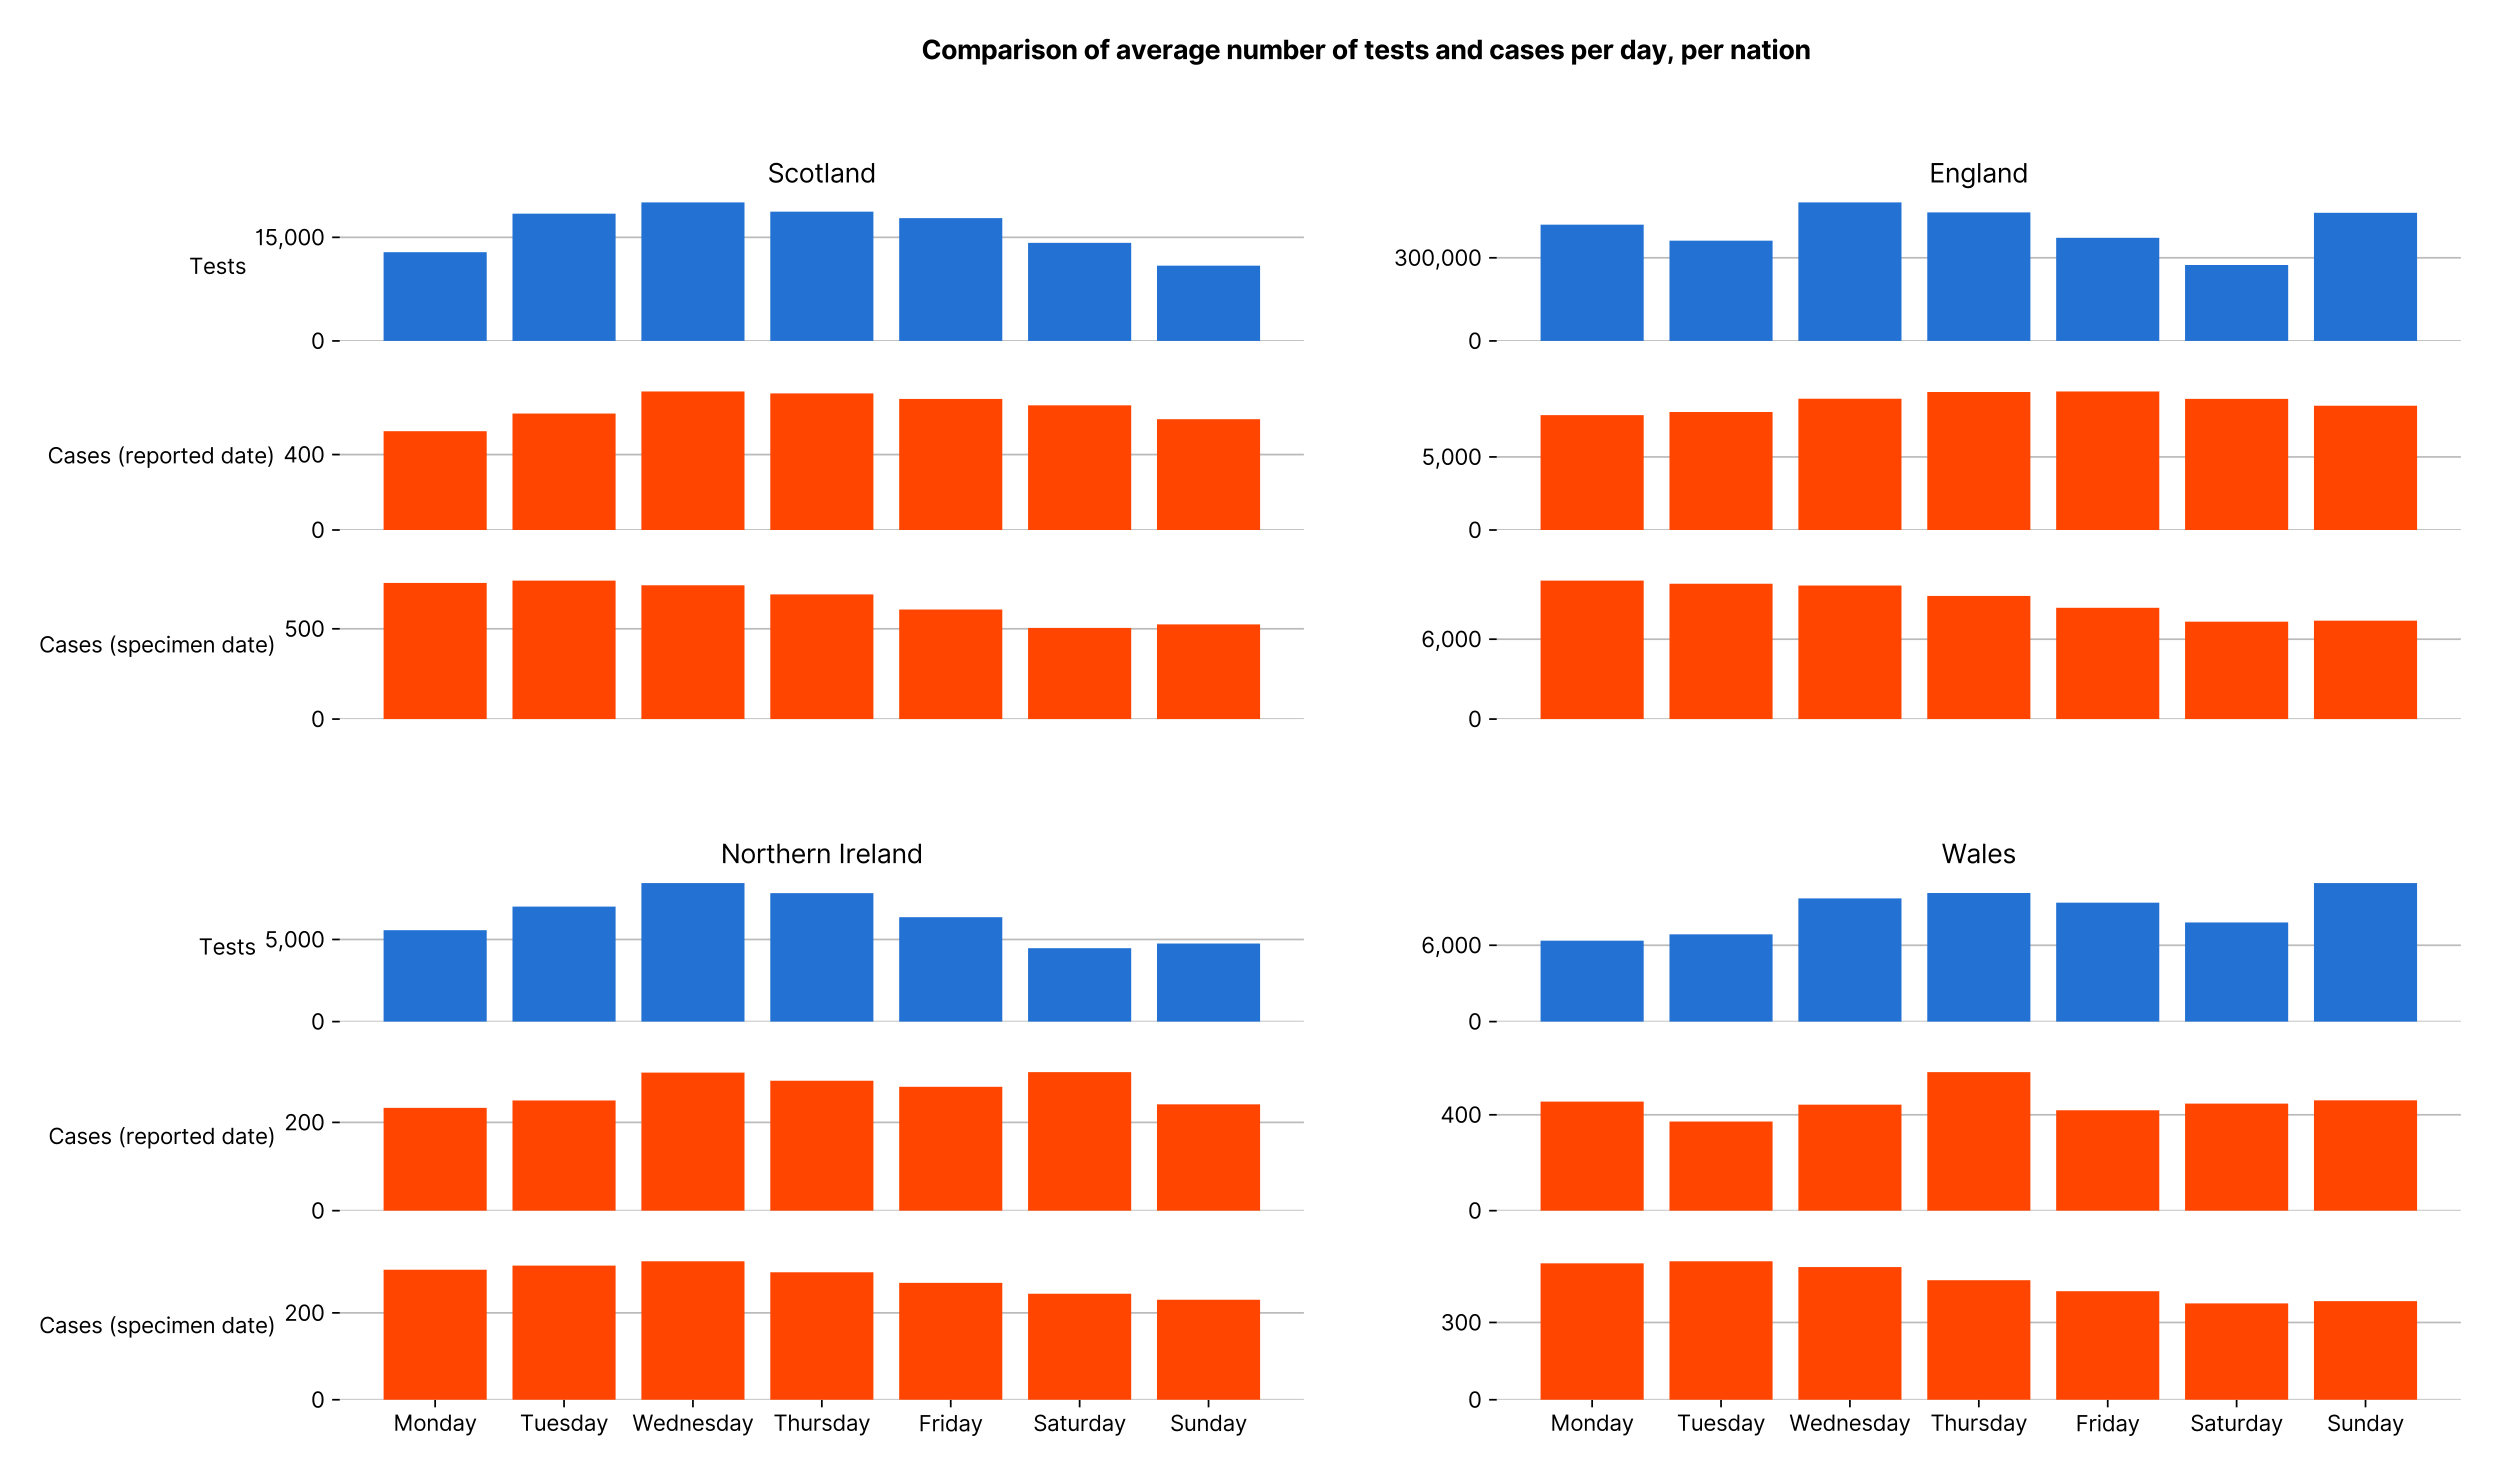 <?xml version="1.0" encoding="utf-8" standalone="no"?>
<!DOCTYPE svg PUBLIC "-//W3C//DTD SVG 1.1//EN"
  "http://www.w3.org/Graphics/SVG/1.1/DTD/svg11.dtd">
<svg version="1.1" viewBox="0 0 1150.917 679.017" xmlns="http://www.w3.org/2000/svg" xmlns:xlink="http://www.w3.org/1999/xlink">
 <defs>
  <style type="text/css">*{stroke-linecap:butt;stroke-linejoin:round;}</style>
 </defs>
 <g id="figure_1">
  <g id="patch_1">
   <path d="M 0 679.017 
L 1150.917 679.017 
L 1150.917 0 
L 0 0 
z
" style="fill:#ffffff;"/>
  </g>
  <g id="axes_1">
   <g id="patch_2">
    <path d="M 156.417 156.957 
L 600.281 156.957 
L 600.281 90 
L 156.417 90 
z
" style="fill:#ffffff;"/>
   </g>
   <g id="matplotlib.axis_1">
    <g id="xtick_1"/>
    <g id="xtick_2"/>
    <g id="xtick_3"/>
    <g id="xtick_4"/>
    <g id="xtick_5"/>
    <g id="xtick_6"/>
    <g id="xtick_7"/>
   </g>
   <g id="matplotlib.axis_2">
    <g id="ytick_1">
     <g id="line2d_1">
      <path clip-path="url(#pd74ff8e873)" d="M 156.417 156.957 
L 600.281 156.957 
" style="fill:none;stroke:#bbbbbb;stroke-linecap:square;stroke-width:0.8;"/>
     </g>
     <g id="line2d_2">
      <defs>
       <path d="M 0 0 
L -3.5 0 
" id="m81d6f6dde5" style="stroke:#000000;stroke-width:0.8;"/>
      </defs>
      <g>
       <use style="stroke:#000000;stroke-width:0.8;" x="156.417" xlink:href="#m81d6f6dde5" y="156.957"/>
      </g>
     </g>
     <g id="text_1">
      <!-- 0 -->
      <g transform="translate(143.167 160.593)scale(0.1 -0.1)">
       <defs>
        <path d="M 2000 -64 
Q 1230 -64 806 561 
Q 382 1186 382 2327 
Q 382 3459 809 4088 
Q 1236 4718 2000 4718 
Q 2764 4718 3191 4088 
Q 3618 3459 3618 2327 
Q 3618 1186 3194 561 
Q 2771 -64 2000 -64 
z
M 2000 436 
Q 2509 436 2791 927 
Q 3073 1418 3073 2327 
Q 3073 3234 2789 3730 
Q 2505 4227 2000 4227 
Q 1496 4227 1211 3730 
Q 927 3234 927 2327 
Q 927 1418 1210 927 
Q 1493 436 2000 436 
z
" id="Inter-Regular-30" transform="scale(0.016)"/>
       </defs>
       <use xlink:href="#Inter-Regular-30"/>
      </g>
     </g>
    </g>
    <g id="ytick_2">
     <g id="line2d_3">
      <path clip-path="url(#pd74ff8e873)" d="M 156.417 109.249 
L 600.281 109.249 
" style="fill:none;stroke:#bbbbbb;stroke-linecap:square;stroke-width:0.8;"/>
     </g>
     <g id="line2d_4">
      <g>
       <use style="stroke:#000000;stroke-width:0.8;" x="156.417" xlink:href="#m81d6f6dde5" y="109.249"/>
      </g>
     </g>
     <g id="text_2">
      <!-- 15,000 -->
      <g transform="translate(117.372 112.886)scale(0.1 -0.1)">
       <defs>
        <path d="M 1973 4655 
L 1973 0 
L 1409 0 
L 1409 3836 
L 1373 3836 
Q 1341 3773 1209 3692 
Q 1077 3611 868 3551 
Q 659 3491 391 3491 
L 391 3964 
Q 661 3964 859 4061 
Q 1057 4159 1190 4291 
Q 1323 4423 1392 4529 
Q 1461 4636 1473 4655 
L 1973 4655 
z
" id="Inter-Regular-31" transform="scale(0.016)"/>
        <path d="M 1936 -64 
Q 1536 -64 1216 95 
Q 896 255 702 532 
Q 509 809 491 1164 
L 1036 1164 
Q 1068 848 1324 642 
Q 1580 436 1936 436 
Q 2223 436 2447 570 
Q 2671 705 2799 940 
Q 2927 1175 2927 1473 
Q 2927 1777 2794 2017 
Q 2661 2257 2429 2395 
Q 2198 2534 1900 2536 
Q 1686 2539 1461 2472 
Q 1236 2405 1091 2300 
L 564 2364 
L 846 4655 
L 3264 4655 
L 3264 4155 
L 1318 4155 
L 1155 2782 
L 1182 2782 
Q 1325 2895 1541 2970 
Q 1757 3045 1991 3045 
Q 2418 3045 2753 2842 
Q 3089 2639 3281 2286 
Q 3473 1934 3473 1482 
Q 3473 1036 3274 687 
Q 3075 339 2727 137 
Q 2380 -64 1936 -64 
z
" id="Inter-Regular-35" transform="scale(0.016)"/>
        <path d="M 1291 636 
L 1255 391 
Q 1216 132 1137 -163 
Q 1059 -459 975 -720 
Q 891 -982 836 -1136 
L 427 -1136 
Q 457 -991 504 -752 
Q 552 -514 601 -219 
Q 650 75 682 382 
L 709 636 
L 1291 636 
z
" id="Inter-Regular-2c" transform="scale(0.016)"/>
       </defs>
       <use xlink:href="#Inter-Regular-31"/>
       <use x="44.176" xlink:href="#Inter-Regular-35"/>
       <use x="104.972" xlink:href="#Inter-Regular-2c"/>
       <use x="132.955" xlink:href="#Inter-Regular-30"/>
       <use x="195.455" xlink:href="#Inter-Regular-30"/>
       <use x="257.955" xlink:href="#Inter-Regular-30"/>
      </g>
     </g>
    </g>
    <g id="text_3">
     <!-- Tests -->
     <g transform="translate(87.036 126.092)scale(0.1 -0.1)">
      <defs>
       <path d="M 309 4155 
L 309 4655 
L 3800 4655 
L 3800 4155 
L 2336 4155 
L 2336 0 
L 1773 0 
L 1773 4155 
L 309 4155 
z
" id="Inter-Regular-54" transform="scale(0.016)"/>
       <path d="M 1955 -73 
Q 1450 -73 1085 151 
Q 721 375 524 778 
Q 327 1182 327 1718 
Q 327 2255 524 2665 
Q 721 3075 1074 3305 
Q 1427 3536 1900 3536 
Q 2173 3536 2439 3445 
Q 2705 3355 2923 3151 
Q 3141 2948 3270 2614 
Q 3400 2280 3400 1791 
L 3400 1564 
L 866 1564 
Q 884 1005 1183 707 
Q 1482 409 1955 409 
Q 2271 409 2498 545 
Q 2725 682 2827 955 
L 3346 809 
Q 3223 414 2854 170 
Q 2486 -73 1955 -73 
z
M 866 2027 
L 2855 2027 
Q 2855 2470 2595 2762 
Q 2336 3055 1900 3055 
Q 1593 3055 1368 2911 
Q 1143 2768 1013 2533 
Q 884 2298 866 2027 
z
" id="Inter-Regular-65" transform="scale(0.016)"/>
       <path d="M 2964 2709 
L 2482 2573 
Q 2411 2755 2245 2914 
Q 2080 3073 1727 3073 
Q 1407 3073 1194 2926 
Q 982 2780 982 2555 
Q 982 2355 1127 2239 
Q 1273 2123 1582 2045 
L 2100 1918 
Q 3027 1691 3027 973 
Q 3027 673 2855 436 
Q 2684 200 2377 63 
Q 2071 -73 1664 -73 
Q 1130 -73 780 159 
Q 430 391 336 836 
L 846 964 
Q 989 400 1655 400 
Q 2030 400 2251 560 
Q 2473 720 2473 945 
Q 2473 1316 1955 1436 
L 1373 1573 
Q 893 1686 669 1926 
Q 446 2166 446 2527 
Q 446 2823 613 3050 
Q 780 3277 1069 3406 
Q 1359 3536 1727 3536 
Q 2246 3536 2542 3309 
Q 2839 3082 2964 2709 
z
" id="Inter-Regular-73" transform="scale(0.016)"/>
       <path d="M 2009 3491 
L 2009 3036 
L 1264 3036 
L 1264 1000 
Q 1264 773 1331 660 
Q 1398 548 1503 510 
Q 1609 473 1727 473 
Q 1816 473 1873 483 
Q 1930 493 1964 500 
L 2073 18 
Q 2018 -2 1920 -23 
Q 1823 -45 1673 -45 
Q 1446 -45 1228 52 
Q 1011 150 869 350 
Q 727 550 727 855 
L 727 3036 
L 200 3036 
L 200 3491 
L 727 3491 
L 727 4327 
L 1264 4327 
L 1264 3491 
L 2009 3491 
z
" id="Inter-Regular-74" transform="scale(0.016)"/>
      </defs>
      <use xlink:href="#Inter-Regular-54"/>
      <use x="64.205" xlink:href="#Inter-Regular-65"/>
      <use x="122.443" xlink:href="#Inter-Regular-73"/>
      <use x="174.716" xlink:href="#Inter-Regular-74"/>
      <use x="211.08" xlink:href="#Inter-Regular-73"/>
     </g>
    </g>
   </g>
   <g id="patch_3">
    <path clip-path="url(#pd74ff8e873)" d="M 176.593 156.957 
L 224.065 156.957 
L 224.065 116.089 
L 176.593 116.089 
z
" style="fill:#2271d3;"/>
   </g>
   <g id="patch_4">
    <path clip-path="url(#pd74ff8e873)" d="M 235.933 156.957 
L 283.405 156.957 
L 283.405 98.365 
L 235.933 98.365 
z
" style="fill:#2271d3;"/>
   </g>
   <g id="patch_5">
    <path clip-path="url(#pd74ff8e873)" d="M 295.273 156.957 
L 342.745 156.957 
L 342.745 93.188 
L 295.273 93.188 
z
" style="fill:#2271d3;"/>
   </g>
   <g id="patch_6">
    <path clip-path="url(#pd74ff8e873)" d="M 354.613 156.957 
L 402.085 156.957 
L 402.085 97.444 
L 354.613 97.444 
z
" style="fill:#2271d3;"/>
   </g>
   <g id="patch_7">
    <path clip-path="url(#pd74ff8e873)" d="M 413.953 156.957 
L 461.425 156.957 
L 461.425 100.426 
L 413.953 100.426 
z
" style="fill:#2271d3;"/>
   </g>
   <g id="patch_8">
    <path clip-path="url(#pd74ff8e873)" d="M 473.293 156.957 
L 520.765 156.957 
L 520.765 111.796 
L 473.293 111.796 
z
" style="fill:#2271d3;"/>
   </g>
   <g id="patch_9">
    <path clip-path="url(#pd74ff8e873)" d="M 532.633 156.957 
L 580.105 156.957 
L 580.105 122.316 
L 532.633 122.316 
z
" style="fill:#2271d3;"/>
   </g>
   <g id="text_4">
    <!-- Scotland -->
    <g transform="translate(353.368 84)scale(0.12 -0.12)">
     <defs>
      <path d="M 3109 3491 
Q 3068 3836 2777 4027 
Q 2486 4218 2064 4218 
Q 1600 4218 1318 3999 
Q 1036 3780 1036 3445 
Q 1036 3195 1189 3042 
Q 1343 2889 1553 2803 
Q 1764 2718 1936 2673 
L 2409 2545 
Q 2591 2498 2815 2414 
Q 3039 2330 3244 2185 
Q 3450 2041 3584 1816 
Q 3718 1591 3718 1264 
Q 3718 886 3521 581 
Q 3325 277 2949 97 
Q 2573 -82 2036 -82 
Q 1286 -82 845 272 
Q 405 627 364 1200 
L 946 1200 
Q 968 936 1124 764 
Q 1280 593 1519 510 
Q 1759 427 2036 427 
Q 2359 427 2616 533 
Q 2873 639 3023 828 
Q 3173 1018 3173 1273 
Q 3173 1505 3043 1650 
Q 2914 1795 2702 1886 
Q 2491 1977 2246 2045 
L 1673 2209 
Q 1127 2366 809 2657 
Q 491 2948 491 3418 
Q 491 3809 703 4101 
Q 916 4393 1276 4555 
Q 1636 4718 2082 4718 
Q 2532 4718 2882 4558 
Q 3232 4398 3437 4120 
Q 3643 3843 3655 3491 
L 3109 3491 
z
" id="Inter-Regular-53" transform="scale(0.016)"/>
      <path d="M 1909 -73 
Q 1418 -73 1063 159 
Q 709 391 518 798 
Q 327 1205 327 1727 
Q 327 2259 524 2667 
Q 721 3075 1074 3305 
Q 1427 3536 1900 3536 
Q 2268 3536 2563 3400 
Q 2859 3264 3047 3018 
Q 3236 2773 3282 2445 
L 2746 2445 
Q 2684 2684 2474 2869 
Q 2264 3055 1909 3055 
Q 1439 3055 1151 2697 
Q 864 2339 864 1745 
Q 864 1139 1148 774 
Q 1432 409 1909 409 
Q 2223 409 2447 570 
Q 2671 732 2746 1018 
L 3282 1018 
Q 3236 709 3058 462 
Q 2880 216 2588 71 
Q 2296 -73 1909 -73 
z
" id="Inter-Regular-63" transform="scale(0.016)"/>
      <path d="M 1909 -73 
Q 1436 -73 1080 152 
Q 725 377 526 781 
Q 327 1186 327 1727 
Q 327 2273 526 2679 
Q 725 3086 1080 3311 
Q 1436 3536 1909 3536 
Q 2382 3536 2737 3311 
Q 3093 3086 3292 2679 
Q 3491 2273 3491 1727 
Q 3491 1186 3292 781 
Q 3093 377 2737 152 
Q 2382 -73 1909 -73 
z
M 1909 409 
Q 2268 409 2500 593 
Q 2732 777 2843 1077 
Q 2955 1377 2955 1727 
Q 2955 2077 2843 2379 
Q 2732 2682 2500 2868 
Q 2268 3055 1909 3055 
Q 1550 3055 1318 2868 
Q 1086 2682 975 2379 
Q 864 2077 864 1727 
Q 864 1377 975 1077 
Q 1086 777 1318 593 
Q 1550 409 1909 409 
z
" id="Inter-Regular-6f" transform="scale(0.016)"/>
      <path d="M 1027 4655 
L 1027 0 
L 491 0 
L 491 4655 
L 1027 4655 
z
" id="Inter-Regular-6c" transform="scale(0.016)"/>
      <path d="M 1518 -82 
Q 1186 -82 916 44 
Q 646 170 486 410 
Q 327 650 327 991 
Q 327 1291 445 1478 
Q 564 1666 761 1773 
Q 959 1880 1199 1933 
Q 1439 1986 1682 2018 
Q 2000 2059 2199 2080 
Q 2398 2102 2490 2154 
Q 2582 2207 2582 2336 
L 2582 2355 
Q 2582 2691 2399 2877 
Q 2216 3064 1846 3064 
Q 1461 3064 1243 2895 
Q 1025 2727 936 2536 
L 427 2718 
Q 564 3036 792 3214 
Q 1021 3393 1292 3464 
Q 1564 3536 1827 3536 
Q 1996 3536 2215 3496 
Q 2434 3457 2640 3334 
Q 2846 3211 2982 2963 
Q 3118 2716 3118 2300 
L 3118 0 
L 2582 0 
L 2582 473 
L 2555 473 
Q 2500 359 2373 229 
Q 2246 100 2034 9 
Q 1823 -82 1518 -82 
z
M 1600 400 
Q 1918 400 2137 525 
Q 2357 650 2469 847 
Q 2582 1045 2582 1264 
L 2582 1755 
Q 2548 1714 2433 1681 
Q 2318 1648 2169 1624 
Q 2021 1600 1881 1583 
Q 1741 1566 1655 1555 
Q 1446 1527 1265 1467 
Q 1084 1407 974 1287 
Q 864 1168 864 964 
Q 864 684 1072 542 
Q 1280 400 1600 400 
z
" id="Inter-Regular-61" transform="scale(0.016)"/>
      <path d="M 1027 2100 
L 1027 0 
L 491 0 
L 491 3491 
L 1009 3491 
L 1009 2945 
L 1055 2945 
Q 1177 3211 1427 3373 
Q 1677 3536 2073 3536 
Q 2602 3536 2928 3211 
Q 3255 2886 3255 2218 
L 3255 0 
L 2718 0 
L 2718 2182 
Q 2718 2593 2504 2824 
Q 2291 3055 1918 3055 
Q 1534 3055 1280 2806 
Q 1027 2557 1027 2100 
z
" id="Inter-Regular-6e" transform="scale(0.016)"/>
      <path d="M 1809 -73 
Q 1373 -73 1039 148 
Q 705 370 516 776 
Q 327 1182 327 1736 
Q 327 2286 516 2690 
Q 705 3095 1041 3315 
Q 1377 3536 1818 3536 
Q 2159 3536 2358 3423 
Q 2557 3311 2662 3169 
Q 2768 3027 2827 2936 
L 2873 2936 
L 2873 4655 
L 3409 4655 
L 3409 0 
L 2891 0 
L 2891 536 
L 2827 536 
Q 2768 441 2659 296 
Q 2550 152 2348 39 
Q 2146 -73 1809 -73 
z
M 1882 409 
Q 2366 409 2624 780 
Q 2882 1152 2882 1745 
Q 2882 2332 2627 2693 
Q 2373 3055 1882 3055 
Q 1541 3055 1315 2881 
Q 1089 2707 976 2410 
Q 864 2114 864 1745 
Q 864 1373 978 1069 
Q 1093 766 1319 587 
Q 1546 409 1882 409 
z
" id="Inter-Regular-64" transform="scale(0.016)"/>
     </defs>
     <use xlink:href="#Inter-Regular-53"/>
     <use x="63.778" xlink:href="#Inter-Regular-63"/>
     <use x="119.602" xlink:href="#Inter-Regular-6f"/>
     <use x="179.261" xlink:href="#Inter-Regular-74"/>
     <use x="215.625" xlink:href="#Inter-Regular-6c"/>
     <use x="239.347" xlink:href="#Inter-Regular-61"/>
     <use x="295.739" xlink:href="#Inter-Regular-6e"/>
     <use x="354.261" xlink:href="#Inter-Regular-64"/>
    </g>
   </g>
  </g>
  <g id="axes_2">
   <g id="patch_10">
    <path d="M 156.417 244 
L 600.281 244 
L 600.281 177.043 
L 156.417 177.043 
z
" style="fill:#ffffff;"/>
   </g>
   <g id="matplotlib.axis_3">
    <g id="xtick_8"/>
    <g id="xtick_9"/>
    <g id="xtick_10"/>
    <g id="xtick_11"/>
    <g id="xtick_12"/>
    <g id="xtick_13"/>
    <g id="xtick_14"/>
   </g>
   <g id="matplotlib.axis_4">
    <g id="ytick_3">
     <g id="line2d_5">
      <path clip-path="url(#p91ad83e0ce)" d="M 156.417 244 
L 600.281 244 
" style="fill:none;stroke:#bbbbbb;stroke-linecap:square;stroke-width:0.8;"/>
     </g>
     <g id="line2d_6">
      <g>
       <use style="stroke:#000000;stroke-width:0.8;" x="156.417" xlink:href="#m81d6f6dde5" y="244"/>
      </g>
     </g>
     <g id="text_5">
      <!-- 0 -->
      <g transform="translate(143.167 247.637)scale(0.1 -0.1)">
       <use xlink:href="#Inter-Regular-30"/>
      </g>
     </g>
    </g>
    <g id="ytick_4">
     <g id="line2d_7">
      <path clip-path="url(#p91ad83e0ce)" d="M 156.417 209.267 
L 600.281 209.267 
" style="fill:none;stroke:#bbbbbb;stroke-linecap:square;stroke-width:0.8;"/>
     </g>
     <g id="line2d_8">
      <g>
       <use style="stroke:#000000;stroke-width:0.8;" x="156.417" xlink:href="#m81d6f6dde5" y="209.267"/>
      </g>
     </g>
     <g id="text_6">
      <!-- 400 -->
      <g transform="translate(130.497 212.903)scale(0.1 -0.1)">
       <defs>
        <path d="M 373 955 
L 373 1418 
L 2418 4655 
L 3100 4655 
L 3100 1455 
L 3736 1455 
L 3736 955 
L 3100 955 
L 3100 0 
L 2564 0 
L 2564 955 
L 373 955 
z
M 2564 1455 
L 2564 3936 
L 2527 3936 
L 982 1491 
L 982 1455 
L 2564 1455 
z
" id="Inter-Regular-34" transform="scale(0.016)"/>
       </defs>
       <use xlink:href="#Inter-Regular-34"/>
       <use x="64.205" xlink:href="#Inter-Regular-30"/>
       <use x="126.705" xlink:href="#Inter-Regular-30"/>
      </g>
     </g>
    </g>
    <g id="text_7">
     <!-- Cases (reported date) -->
     <g transform="translate(21.908 213.306)scale(0.1 -0.1)">
      <defs>
       <path d="M 4309 3200 
L 3746 3200 
Q 3677 3523 3484 3743 
Q 3291 3964 3018 4077 
Q 2746 4191 2436 4191 
Q 2014 4191 1672 3977 
Q 1330 3764 1128 3348 
Q 927 2932 927 2327 
Q 927 1723 1128 1307 
Q 1330 891 1672 677 
Q 2014 464 2436 464 
Q 2746 464 3018 577 
Q 3291 691 3484 911 
Q 3677 1132 3746 1455 
L 4309 1455 
Q 4223 977 3957 637 
Q 3691 298 3298 117 
Q 2905 -64 2436 -64 
Q 1841 -64 1377 227 
Q 914 518 648 1054 
Q 382 1591 382 2327 
Q 382 3064 648 3600 
Q 914 4136 1377 4427 
Q 1841 4718 2436 4718 
Q 2905 4718 3298 4537 
Q 3691 4357 3957 4017 
Q 4223 3677 4309 3200 
z
" id="Inter-Regular-43" transform="scale(0.016)"/>
       <path id="Inter-Regular-20" transform="scale(0.016)"/>
       <path d="M 682 1964 
Q 682 2823 906 3544 
Q 1130 4266 1546 4873 
L 2018 4873 
Q 1800 4573 1623 4095 
Q 1446 3618 1341 3061 
Q 1236 2505 1236 1964 
Q 1236 1423 1341 866 
Q 1446 309 1623 -168 
Q 1800 -645 2018 -945 
L 1546 -945 
Q 1130 -339 906 383 
Q 682 1105 682 1964 
z
" id="Inter-Regular-28" transform="scale(0.016)"/>
       <path d="M 491 0 
L 491 3491 
L 1009 3491 
L 1009 2964 
L 1046 2964 
Q 1139 3223 1389 3384 
Q 1639 3545 1955 3545 
Q 2100 3545 2209 3511 
Q 2318 3477 2400 3418 
L 2218 2964 
Q 2161 2993 2085 3010 
Q 2009 3027 1909 3027 
Q 1527 3027 1277 2794 
Q 1027 2561 1027 2209 
L 1027 0 
L 491 0 
z
" id="Inter-Regular-72" transform="scale(0.016)"/>
       <path d="M 491 -1309 
L 491 3491 
L 1009 3491 
L 1009 2936 
L 1073 2936 
Q 1132 3027 1237 3169 
Q 1343 3311 1542 3423 
Q 1741 3536 2082 3536 
Q 2523 3536 2859 3315 
Q 3196 3095 3384 2690 
Q 3573 2286 3573 1736 
Q 3573 1182 3384 776 
Q 3196 370 2861 148 
Q 2527 -73 2091 -73 
Q 1755 -73 1552 39 
Q 1350 152 1241 296 
Q 1132 441 1073 536 
L 1027 536 
L 1027 -1309 
L 491 -1309 
z
M 1018 1745 
Q 1018 1152 1276 780 
Q 1534 409 2018 409 
Q 2355 409 2581 587 
Q 2807 766 2921 1069 
Q 3036 1373 3036 1745 
Q 3036 2114 2923 2410 
Q 2811 2707 2585 2881 
Q 2359 3055 2018 3055 
Q 1527 3055 1272 2693 
Q 1018 2332 1018 1745 
z
" id="Inter-Regular-70" transform="scale(0.016)"/>
       <path d="M 1638 1940 
Q 1638 1081 1414 359 
Q 1191 -362 775 -969 
L 302 -969 
Q 520 -669 697 -191 
Q 875 286 979 842 
Q 1084 1399 1084 1940 
Q 1084 2481 979 3038 
Q 875 3595 697 4072 
Q 520 4549 302 4849 
L 775 4849 
Q 1191 4243 1414 3521 
Q 1638 2799 1638 1940 
z
" id="Inter-Regular-29" transform="scale(0.016)"/>
      </defs>
      <use xlink:href="#Inter-Regular-43"/>
      <use x="72.727" xlink:href="#Inter-Regular-61"/>
      <use x="129.119" xlink:href="#Inter-Regular-73"/>
      <use x="181.392" xlink:href="#Inter-Regular-65"/>
      <use x="239.631" xlink:href="#Inter-Regular-73"/>
      <use x="291.903" xlink:href="#Inter-Regular-20"/>
      <use x="320.028" xlink:href="#Inter-Regular-28"/>
      <use x="356.25" xlink:href="#Inter-Regular-72"/>
      <use x="394.602" xlink:href="#Inter-Regular-65"/>
      <use x="452.841" xlink:href="#Inter-Regular-70"/>
      <use x="513.779" xlink:href="#Inter-Regular-6f"/>
      <use x="573.438" xlink:href="#Inter-Regular-72"/>
      <use x="611.79" xlink:href="#Inter-Regular-74"/>
      <use x="648.154" xlink:href="#Inter-Regular-65"/>
      <use x="706.392" xlink:href="#Inter-Regular-64"/>
      <use x="768.466" xlink:href="#Inter-Regular-20"/>
      <use x="796.591" xlink:href="#Inter-Regular-64"/>
      <use x="858.665" xlink:href="#Inter-Regular-61"/>
      <use x="915.057" xlink:href="#Inter-Regular-74"/>
      <use x="951.421" xlink:href="#Inter-Regular-65"/>
      <use x="1009.659" xlink:href="#Inter-Regular-29"/>
     </g>
    </g>
   </g>
   <g id="patch_11">
    <path clip-path="url(#p91ad83e0ce)" d="M 176.593 244 
L 224.065 244 
L 224.065 198.501 
L 176.593 198.501 
z
" style="fill:#ff4500;"/>
   </g>
   <g id="patch_12">
    <path clip-path="url(#p91ad83e0ce)" d="M 235.933 244 
L 283.405 244 
L 283.405 190.384 
L 235.933 190.384 
z
" style="fill:#ff4500;"/>
   </g>
   <g id="patch_13">
    <path clip-path="url(#p91ad83e0ce)" d="M 295.273 244 
L 342.745 244 
L 342.745 180.232 
L 295.273 180.232 
z
" style="fill:#ff4500;"/>
   </g>
   <g id="patch_14">
    <path clip-path="url(#p91ad83e0ce)" d="M 354.613 244 
L 402.085 244 
L 402.085 181.095 
L 354.613 181.095 
z
" style="fill:#ff4500;"/>
   </g>
   <g id="patch_15">
    <path clip-path="url(#p91ad83e0ce)" d="M 413.953 244 
L 461.425 244 
L 461.425 183.647 
L 413.953 183.647 
z
" style="fill:#ff4500;"/>
   </g>
   <g id="patch_16">
    <path clip-path="url(#p91ad83e0ce)" d="M 473.293 244 
L 520.765 244 
L 520.765 186.597 
L 473.293 186.597 
z
" style="fill:#ff4500;"/>
   </g>
   <g id="patch_17">
    <path clip-path="url(#p91ad83e0ce)" d="M 532.633 244 
L 580.105 244 
L 580.105 192.984 
L 532.633 192.984 
z
" style="fill:#ff4500;"/>
   </g>
  </g>
  <g id="axes_3">
   <g id="patch_18">
    <path d="M 156.417 331.043 
L 600.281 331.043 
L 600.281 264.087 
L 156.417 264.087 
z
" style="fill:#ffffff;"/>
   </g>
   <g id="matplotlib.axis_5">
    <g id="xtick_15"/>
    <g id="xtick_16"/>
    <g id="xtick_17"/>
    <g id="xtick_18"/>
    <g id="xtick_19"/>
    <g id="xtick_20"/>
    <g id="xtick_21"/>
   </g>
   <g id="matplotlib.axis_6">
    <g id="ytick_5">
     <g id="line2d_9">
      <path clip-path="url(#p3e566f3f4c)" d="M 156.417 331.043 
L 600.281 331.043 
" style="fill:none;stroke:#bbbbbb;stroke-linecap:square;stroke-width:0.8;"/>
     </g>
     <g id="line2d_10">
      <g>
       <use style="stroke:#000000;stroke-width:0.8;" x="156.417" xlink:href="#m81d6f6dde5" y="331.043"/>
      </g>
     </g>
     <g id="text_8">
      <!-- 0 -->
      <g transform="translate(143.167 334.68)scale(0.1 -0.1)">
       <use xlink:href="#Inter-Regular-30"/>
      </g>
     </g>
    </g>
    <g id="ytick_6">
     <g id="line2d_11">
      <path clip-path="url(#p3e566f3f4c)" d="M 156.417 289.474 
L 600.281 289.474 
" style="fill:none;stroke:#bbbbbb;stroke-linecap:square;stroke-width:0.8;"/>
     </g>
     <g id="line2d_12">
      <g>
       <use style="stroke:#000000;stroke-width:0.8;" x="156.417" xlink:href="#m81d6f6dde5" y="289.474"/>
      </g>
     </g>
     <g id="text_9">
      <!-- 500 -->
      <g transform="translate(130.838 293.11)scale(0.1 -0.1)">
       <use xlink:href="#Inter-Regular-35"/>
       <use x="60.795" xlink:href="#Inter-Regular-30"/>
       <use x="123.295" xlink:href="#Inter-Regular-30"/>
      </g>
     </g>
    </g>
    <g id="text_10">
     <!-- Cases (specimen date) -->
     <g transform="translate(18 300.35)scale(0.1 -0.1)">
      <defs>
       <path d="M 491 0 
L 491 3491 
L 1027 3491 
L 1027 0 
L 491 0 
z
M 764 4073 
Q 607 4073 494 4179 
Q 382 4286 382 4436 
Q 382 4586 494 4693 
Q 607 4800 764 4800 
Q 921 4800 1033 4693 
Q 1146 4586 1146 4436 
Q 1146 4286 1033 4179 
Q 921 4073 764 4073 
z
" id="Inter-Regular-69" transform="scale(0.016)"/>
       <path d="M 491 0 
L 491 3491 
L 1009 3491 
L 1009 2945 
L 1055 2945 
Q 1164 3225 1407 3380 
Q 1650 3536 1991 3536 
Q 2336 3536 2567 3380 
Q 2798 3225 2927 2945 
L 2964 2945 
Q 3098 3216 3366 3376 
Q 3634 3536 4009 3536 
Q 4477 3536 4775 3244 
Q 5073 2952 5073 2336 
L 5073 0 
L 4536 0 
L 4536 2336 
Q 4536 2723 4325 2889 
Q 4114 3055 3827 3055 
Q 3459 3055 3257 2833 
Q 3055 2611 3055 2273 
L 3055 0 
L 2509 0 
L 2509 2391 
Q 2509 2689 2316 2872 
Q 2123 3055 1818 3055 
Q 1609 3055 1428 2943 
Q 1248 2832 1137 2635 
Q 1027 2439 1027 2182 
L 1027 0 
L 491 0 
z
" id="Inter-Regular-6d" transform="scale(0.016)"/>
      </defs>
      <use xlink:href="#Inter-Regular-43"/>
      <use x="72.727" xlink:href="#Inter-Regular-61"/>
      <use x="129.119" xlink:href="#Inter-Regular-73"/>
      <use x="181.392" xlink:href="#Inter-Regular-65"/>
      <use x="239.631" xlink:href="#Inter-Regular-73"/>
      <use x="291.903" xlink:href="#Inter-Regular-20"/>
      <use x="320.028" xlink:href="#Inter-Regular-28"/>
      <use x="356.25" xlink:href="#Inter-Regular-73"/>
      <use x="408.523" xlink:href="#Inter-Regular-70"/>
      <use x="469.46" xlink:href="#Inter-Regular-65"/>
      <use x="527.699" xlink:href="#Inter-Regular-63"/>
      <use x="583.523" xlink:href="#Inter-Regular-69"/>
      <use x="607.244" xlink:href="#Inter-Regular-6d"/>
      <use x="694.176" xlink:href="#Inter-Regular-65"/>
      <use x="752.415" xlink:href="#Inter-Regular-6e"/>
      <use x="810.938" xlink:href="#Inter-Regular-20"/>
      <use x="839.063" xlink:href="#Inter-Regular-64"/>
      <use x="901.137" xlink:href="#Inter-Regular-61"/>
      <use x="957.529" xlink:href="#Inter-Regular-74"/>
      <use x="993.892" xlink:href="#Inter-Regular-65"/>
      <use x="1052.131" xlink:href="#Inter-Regular-29"/>
     </g>
    </g>
   </g>
   <g id="patch_19">
    <path clip-path="url(#p3e566f3f4c)" d="M 176.593 331.043 
L 224.065 331.043 
L 224.065 268.358 
L 176.593 268.358 
z
" style="fill:#ff4500;"/>
   </g>
   <g id="patch_20">
    <path clip-path="url(#p3e566f3f4c)" d="M 235.933 331.043 
L 283.405 331.043 
L 283.405 267.275 
L 235.933 267.275 
z
" style="fill:#ff4500;"/>
   </g>
   <g id="patch_21">
    <path clip-path="url(#p3e566f3f4c)" d="M 295.273 331.043 
L 342.745 331.043 
L 342.745 269.451 
L 295.273 269.451 
z
" style="fill:#ff4500;"/>
   </g>
   <g id="patch_22">
    <path clip-path="url(#p3e566f3f4c)" d="M 354.613 331.043 
L 402.085 331.043 
L 402.085 273.641 
L 354.613 273.641 
z
" style="fill:#ff4500;"/>
   </g>
   <g id="patch_23">
    <path clip-path="url(#p3e566f3f4c)" d="M 413.953 331.043 
L 461.425 331.043 
L 461.425 280.621 
L 413.953 280.621 
z
" style="fill:#ff4500;"/>
   </g>
   <g id="patch_24">
    <path clip-path="url(#p3e566f3f4c)" d="M 473.293 331.043 
L 520.765 331.043 
L 520.765 289.077 
L 473.293 289.077 
z
" style="fill:#ff4500;"/>
   </g>
   <g id="patch_25">
    <path clip-path="url(#p3e566f3f4c)" d="M 532.633 331.043 
L 580.105 331.043 
L 580.105 287.445 
L 532.633 287.445 
z
" style="fill:#ff4500;"/>
   </g>
  </g>
  <g id="axes_4">
   <g id="patch_26">
    <path d="M 689.054 156.957 
L 1132.917 156.957 
L 1132.917 90 
L 689.054 90 
z
" style="fill:#ffffff;"/>
   </g>
   <g id="matplotlib.axis_7">
    <g id="xtick_22"/>
    <g id="xtick_23"/>
    <g id="xtick_24"/>
    <g id="xtick_25"/>
    <g id="xtick_26"/>
    <g id="xtick_27"/>
    <g id="xtick_28"/>
   </g>
   <g id="matplotlib.axis_8">
    <g id="ytick_7">
     <g id="line2d_13">
      <path clip-path="url(#pb2d20641ca)" d="M 689.054 156.957 
L 1132.917 156.957 
" style="fill:none;stroke:#bbbbbb;stroke-linecap:square;stroke-width:0.8;"/>
     </g>
     <g id="line2d_14">
      <g>
       <use style="stroke:#000000;stroke-width:0.8;" x="689.054" xlink:href="#m81d6f6dde5" y="156.957"/>
      </g>
     </g>
     <g id="text_11">
      <!-- 0 -->
      <g transform="translate(675.804 160.593)scale(0.1 -0.1)">
       <use xlink:href="#Inter-Regular-30"/>
      </g>
     </g>
    </g>
    <g id="ytick_8">
     <g id="line2d_15">
      <path clip-path="url(#pb2d20641ca)" d="M 689.054 118.692 
L 1132.917 118.692 
" style="fill:none;stroke:#bbbbbb;stroke-linecap:square;stroke-width:0.8;"/>
     </g>
     <g id="line2d_16">
      <g>
       <use style="stroke:#000000;stroke-width:0.8;" x="689.054" xlink:href="#m81d6f6dde5" y="118.692"/>
      </g>
     </g>
     <g id="text_12">
      <!-- 300,000 -->
      <g transform="translate(641.641 122.329)scale(0.1 -0.1)">
       <defs>
        <path d="M 2055 -64 
Q 1605 -64 1253 90 
Q 902 245 696 521 
Q 491 798 473 1164 
L 1046 1164 
Q 1071 827 1356 631 
Q 1641 436 2046 436 
Q 2493 436 2783 664 
Q 3073 893 3073 1264 
Q 3073 1650 2787 1893 
Q 2502 2136 1973 2136 
L 1600 2136 
L 1600 2636 
L 1973 2636 
Q 2386 2636 2647 2856 
Q 2909 3077 2909 3445 
Q 2909 3798 2679 4012 
Q 2450 4227 2064 4227 
Q 1823 4227 1610 4139 
Q 1398 4052 1264 3887 
Q 1130 3723 1118 3491 
L 573 3491 
Q 586 3857 793 4133 
Q 1000 4409 1335 4563 
Q 1671 4718 2073 4718 
Q 2505 4718 2814 4544 
Q 3123 4370 3289 4086 
Q 3455 3802 3455 3473 
Q 3455 3080 3249 2802 
Q 3043 2525 2691 2418 
L 2691 2382 
Q 3132 2309 3379 2008 
Q 3627 1707 3627 1264 
Q 3627 884 3421 583 
Q 3216 282 2861 109 
Q 2507 -64 2055 -64 
z
" id="Inter-Regular-33" transform="scale(0.016)"/>
       </defs>
       <use xlink:href="#Inter-Regular-33"/>
       <use x="63.636" xlink:href="#Inter-Regular-30"/>
       <use x="126.136" xlink:href="#Inter-Regular-30"/>
       <use x="188.636" xlink:href="#Inter-Regular-2c"/>
       <use x="216.619" xlink:href="#Inter-Regular-30"/>
       <use x="279.119" xlink:href="#Inter-Regular-30"/>
       <use x="341.619" xlink:href="#Inter-Regular-30"/>
      </g>
     </g>
    </g>
   </g>
   <g id="patch_27">
    <path clip-path="url(#pb2d20641ca)" d="M 709.229 156.957 
L 756.701 156.957 
L 756.701 103.432 
L 709.229 103.432 
z
" style="fill:#2271d3;"/>
   </g>
   <g id="patch_28">
    <path clip-path="url(#pb2d20641ca)" d="M 768.569 156.957 
L 816.041 156.957 
L 816.041 110.794 
L 768.569 110.794 
z
" style="fill:#2271d3;"/>
   </g>
   <g id="patch_29">
    <path clip-path="url(#pb2d20641ca)" d="M 827.909 156.957 
L 875.381 156.957 
L 875.381 93.188 
L 827.909 93.188 
z
" style="fill:#2271d3;"/>
   </g>
   <g id="patch_30">
    <path clip-path="url(#pb2d20641ca)" d="M 887.249 156.957 
L 934.721 156.957 
L 934.721 97.787 
L 887.249 97.787 
z
" style="fill:#2271d3;"/>
   </g>
   <g id="patch_31">
    <path clip-path="url(#pb2d20641ca)" d="M 946.589 156.957 
L 994.061 156.957 
L 994.061 109.473 
L 946.589 109.473 
z
" style="fill:#2271d3;"/>
   </g>
   <g id="patch_32">
    <path clip-path="url(#pb2d20641ca)" d="M 1005.929 156.957 
L 1053.402 156.957 
L 1053.402 121.989 
L 1005.929 121.989 
z
" style="fill:#2271d3;"/>
   </g>
   <g id="patch_33">
    <path clip-path="url(#pb2d20641ca)" d="M 1065.27 156.957 
L 1112.742 156.957 
L 1112.742 97.955 
L 1065.27 97.955 
z
" style="fill:#2271d3;"/>
   </g>
   <g id="text_13">
    <!-- England -->
    <g transform="translate(888.186 84)scale(0.12 -0.12)">
     <defs>
      <path d="M 564 0 
L 564 4655 
L 3373 4655 
L 3373 4155 
L 1127 4155 
L 1127 2582 
L 3227 2582 
L 3227 2082 
L 1127 2082 
L 1127 500 
L 3409 500 
L 3409 0 
L 564 0 
z
" id="Inter-Regular-45" transform="scale(0.016)"/>
      <path d="M 1900 -1382 
Q 1316 -1382 976 -1169 
Q 636 -957 473 -682 
L 900 -382 
Q 973 -477 1084 -601 
Q 1196 -725 1390 -817 
Q 1584 -909 1900 -909 
Q 2323 -909 2598 -704 
Q 2873 -500 2873 -64 
L 2873 645 
L 2827 645 
Q 2768 550 2660 410 
Q 2552 270 2351 162 
Q 2150 55 1809 55 
Q 1386 55 1051 255 
Q 716 455 521 836 
Q 327 1218 327 1764 
Q 327 2300 516 2699 
Q 705 3098 1041 3317 
Q 1377 3536 1818 3536 
Q 2159 3536 2360 3423 
Q 2561 3311 2669 3169 
Q 2777 3027 2836 2936 
L 2891 2936 
L 2891 3491 
L 3409 3491 
L 3409 -100 
Q 3409 -550 3205 -833 
Q 3002 -1116 2660 -1249 
Q 2318 -1382 1900 -1382 
z
M 1882 536 
Q 2366 536 2624 864 
Q 2882 1193 2882 1773 
Q 2882 2339 2627 2697 
Q 2373 3055 1882 3055 
Q 1541 3055 1315 2882 
Q 1089 2709 976 2418 
Q 864 2127 864 1773 
Q 864 1227 1120 881 
Q 1377 536 1882 536 
z
" id="Inter-Regular-67" transform="scale(0.016)"/>
     </defs>
     <use xlink:href="#Inter-Regular-45"/>
     <use x="59.801" xlink:href="#Inter-Regular-6e"/>
     <use x="118.324" xlink:href="#Inter-Regular-67"/>
     <use x="179.261" xlink:href="#Inter-Regular-6c"/>
     <use x="202.983" xlink:href="#Inter-Regular-61"/>
     <use x="259.375" xlink:href="#Inter-Regular-6e"/>
     <use x="317.898" xlink:href="#Inter-Regular-64"/>
    </g>
   </g>
  </g>
  <g id="axes_5">
   <g id="patch_34">
    <path d="M 689.054 244 
L 1132.917 244 
L 1132.917 177.043 
L 689.054 177.043 
z
" style="fill:#ffffff;"/>
   </g>
   <g id="matplotlib.axis_9">
    <g id="xtick_29"/>
    <g id="xtick_30"/>
    <g id="xtick_31"/>
    <g id="xtick_32"/>
    <g id="xtick_33"/>
    <g id="xtick_34"/>
    <g id="xtick_35"/>
   </g>
   <g id="matplotlib.axis_10">
    <g id="ytick_9">
     <g id="line2d_17">
      <path clip-path="url(#p556a072e76)" d="M 689.054 244 
L 1132.917 244 
" style="fill:none;stroke:#bbbbbb;stroke-linecap:square;stroke-width:0.8;"/>
     </g>
     <g id="line2d_18">
      <g>
       <use style="stroke:#000000;stroke-width:0.8;" x="689.054" xlink:href="#m81d6f6dde5" y="244"/>
      </g>
     </g>
     <g id="text_14">
      <!-- 0 -->
      <g transform="translate(675.804 247.637)scale(0.1 -0.1)">
       <use xlink:href="#Inter-Regular-30"/>
      </g>
     </g>
    </g>
    <g id="ytick_10">
     <g id="line2d_19">
      <path clip-path="url(#p556a072e76)" d="M 689.054 210.348 
L 1132.917 210.348 
" style="fill:none;stroke:#bbbbbb;stroke-linecap:square;stroke-width:0.8;"/>
     </g>
     <g id="line2d_20">
      <g>
       <use style="stroke:#000000;stroke-width:0.8;" x="689.054" xlink:href="#m81d6f6dde5" y="210.348"/>
      </g>
     </g>
     <g id="text_15">
      <!-- 5,000 -->
      <g transform="translate(654.425 213.985)scale(0.1 -0.1)">
       <use xlink:href="#Inter-Regular-35"/>
       <use x="60.795" xlink:href="#Inter-Regular-2c"/>
       <use x="88.778" xlink:href="#Inter-Regular-30"/>
       <use x="151.278" xlink:href="#Inter-Regular-30"/>
       <use x="213.778" xlink:href="#Inter-Regular-30"/>
      </g>
     </g>
    </g>
   </g>
   <g id="patch_35">
    <path clip-path="url(#p556a072e76)" d="M 709.229 244 
L 756.701 244 
L 756.701 191.127 
L 709.229 191.127 
z
" style="fill:#ff4500;"/>
   </g>
   <g id="patch_36">
    <path clip-path="url(#p556a072e76)" d="M 768.569 244 
L 816.041 244 
L 816.041 189.679 
L 768.569 189.679 
z
" style="fill:#ff4500;"/>
   </g>
   <g id="patch_37">
    <path clip-path="url(#p556a072e76)" d="M 827.909 244 
L 875.381 244 
L 875.381 183.568 
L 827.909 183.568 
z
" style="fill:#ff4500;"/>
   </g>
   <g id="patch_38">
    <path clip-path="url(#p556a072e76)" d="M 887.249 244 
L 934.721 244 
L 934.721 180.462 
L 887.249 180.462 
z
" style="fill:#ff4500;"/>
   </g>
   <g id="patch_39">
    <path clip-path="url(#p556a072e76)" d="M 946.589 244 
L 994.061 244 
L 994.061 180.232 
L 946.589 180.232 
z
" style="fill:#ff4500;"/>
   </g>
   <g id="patch_40">
    <path clip-path="url(#p556a072e76)" d="M 1005.929 244 
L 1053.402 244 
L 1053.402 183.61 
L 1005.929 183.61 
z
" style="fill:#ff4500;"/>
   </g>
   <g id="patch_41">
    <path clip-path="url(#p556a072e76)" d="M 1065.27 244 
L 1112.742 244 
L 1112.742 186.777 
L 1065.27 186.777 
z
" style="fill:#ff4500;"/>
   </g>
  </g>
  <g id="axes_6">
   <g id="patch_42">
    <path d="M 689.054 331.043 
L 1132.917 331.043 
L 1132.917 264.087 
L 689.054 264.087 
z
" style="fill:#ffffff;"/>
   </g>
   <g id="matplotlib.axis_11">
    <g id="xtick_36"/>
    <g id="xtick_37"/>
    <g id="xtick_38"/>
    <g id="xtick_39"/>
    <g id="xtick_40"/>
    <g id="xtick_41"/>
    <g id="xtick_42"/>
   </g>
   <g id="matplotlib.axis_12">
    <g id="ytick_11">
     <g id="line2d_21">
      <path clip-path="url(#p1cc5c9e806)" d="M 689.054 331.043 
L 1132.917 331.043 
" style="fill:none;stroke:#bbbbbb;stroke-linecap:square;stroke-width:0.8;"/>
     </g>
     <g id="line2d_22">
      <g>
       <use style="stroke:#000000;stroke-width:0.8;" x="689.054" xlink:href="#m81d6f6dde5" y="331.043"/>
      </g>
     </g>
     <g id="text_16">
      <!-- 0 -->
      <g transform="translate(675.804 334.68)scale(0.1 -0.1)">
       <use xlink:href="#Inter-Regular-30"/>
      </g>
     </g>
    </g>
    <g id="ytick_12">
     <g id="line2d_23">
      <path clip-path="url(#p1cc5c9e806)" d="M 689.054 294.252 
L 1132.917 294.252 
" style="fill:none;stroke:#bbbbbb;stroke-linecap:square;stroke-width:0.8;"/>
     </g>
     <g id="line2d_24">
      <g>
       <use style="stroke:#000000;stroke-width:0.8;" x="689.054" xlink:href="#m81d6f6dde5" y="294.252"/>
      </g>
     </g>
     <g id="text_17">
      <!-- 6,000 -->
      <g transform="translate(654.269 297.888)scale(0.1 -0.1)">
       <defs>
        <path d="M 2027 -64 
Q 1741 -59 1454 45 
Q 1168 150 932 399 
Q 696 648 552 1074 
Q 409 1500 409 2145 
Q 409 3386 861 4056 
Q 1314 4727 2100 4727 
Q 2686 4727 3073 4384 
Q 3461 4041 3546 3491 
L 2991 3491 
Q 2914 3811 2691 4019 
Q 2468 4227 2100 4227 
Q 1559 4227 1249 3755 
Q 939 3284 936 2427 
L 973 2427 
Q 1164 2716 1461 2880 
Q 1759 3045 2118 3045 
Q 2518 3045 2850 2846 
Q 3182 2648 3382 2299 
Q 3582 1950 3582 1500 
Q 3582 1068 3389 710 
Q 3196 352 2847 142 
Q 2498 -68 2027 -64 
z
M 2027 436 
Q 2314 436 2542 579 
Q 2771 723 2903 964 
Q 3036 1205 3036 1500 
Q 3036 1789 2908 2026 
Q 2780 2264 2556 2404 
Q 2332 2545 2046 2545 
Q 1757 2545 1525 2397 
Q 1293 2250 1157 2010 
Q 1021 1770 1018 1491 
Q 1018 1214 1149 973 
Q 1280 732 1508 584 
Q 1736 436 2027 436 
z
" id="Inter-Regular-36" transform="scale(0.016)"/>
       </defs>
       <use xlink:href="#Inter-Regular-36"/>
       <use x="62.358" xlink:href="#Inter-Regular-2c"/>
       <use x="90.341" xlink:href="#Inter-Regular-30"/>
       <use x="152.841" xlink:href="#Inter-Regular-30"/>
       <use x="215.341" xlink:href="#Inter-Regular-30"/>
      </g>
     </g>
    </g>
   </g>
   <g id="patch_43">
    <path clip-path="url(#p1cc5c9e806)" d="M 709.229 331.043 
L 756.701 331.043 
L 756.701 267.275 
L 709.229 267.275 
z
" style="fill:#ff4500;"/>
   </g>
   <g id="patch_44">
    <path clip-path="url(#p1cc5c9e806)" d="M 768.569 331.043 
L 816.041 331.043 
L 816.041 268.731 
L 768.569 268.731 
z
" style="fill:#ff4500;"/>
   </g>
   <g id="patch_45">
    <path clip-path="url(#p1cc5c9e806)" d="M 827.909 331.043 
L 875.381 331.043 
L 875.381 269.573 
L 827.909 269.573 
z
" style="fill:#ff4500;"/>
   </g>
   <g id="patch_46">
    <path clip-path="url(#p1cc5c9e806)" d="M 887.249 331.043 
L 934.721 331.043 
L 934.721 274.338 
L 887.249 274.338 
z
" style="fill:#ff4500;"/>
   </g>
   <g id="patch_47">
    <path clip-path="url(#p1cc5c9e806)" d="M 946.589 331.043 
L 994.061 331.043 
L 994.061 279.82 
L 946.589 279.82 
z
" style="fill:#ff4500;"/>
   </g>
   <g id="patch_48">
    <path clip-path="url(#p1cc5c9e806)" d="M 1005.929 331.043 
L 1053.402 331.043 
L 1053.402 286.197 
L 1005.929 286.197 
z
" style="fill:#ff4500;"/>
   </g>
   <g id="patch_49">
    <path clip-path="url(#p1cc5c9e806)" d="M 1065.27 331.043 
L 1112.742 331.043 
L 1112.742 285.73 
L 1065.27 285.73 
z
" style="fill:#ff4500;"/>
   </g>
  </g>
  <g id="axes_7">
   <g id="patch_50">
    <path d="M 156.417 470.313 
L 600.281 470.313 
L 600.281 403.357 
L 156.417 403.357 
z
" style="fill:#ffffff;"/>
   </g>
   <g id="matplotlib.axis_13">
    <g id="xtick_43"/>
    <g id="xtick_44"/>
    <g id="xtick_45"/>
    <g id="xtick_46"/>
    <g id="xtick_47"/>
    <g id="xtick_48"/>
    <g id="xtick_49"/>
   </g>
   <g id="matplotlib.axis_14">
    <g id="ytick_13">
     <g id="line2d_25">
      <path clip-path="url(#pccaf8ddd8b)" d="M 156.417 470.313 
L 600.281 470.313 
" style="fill:none;stroke:#bbbbbb;stroke-linecap:square;stroke-width:0.8;"/>
     </g>
     <g id="line2d_26">
      <g>
       <use style="stroke:#000000;stroke-width:0.8;" x="156.417" xlink:href="#m81d6f6dde5" y="470.313"/>
      </g>
     </g>
     <g id="text_18">
      <!-- 0 -->
      <g transform="translate(143.167 473.95)scale(0.1 -0.1)">
       <use xlink:href="#Inter-Regular-30"/>
      </g>
     </g>
    </g>
    <g id="ytick_14">
     <g id="line2d_27">
      <path clip-path="url(#pccaf8ddd8b)" d="M 156.417 432.491 
L 600.281 432.491 
" style="fill:none;stroke:#bbbbbb;stroke-linecap:square;stroke-width:0.8;"/>
     </g>
     <g id="line2d_28">
      <g>
       <use style="stroke:#000000;stroke-width:0.8;" x="156.417" xlink:href="#m81d6f6dde5" y="432.491"/>
      </g>
     </g>
     <g id="text_19">
      <!-- 5,000 -->
      <g transform="translate(121.789 436.127)scale(0.1 -0.1)">
       <use xlink:href="#Inter-Regular-35"/>
       <use x="60.795" xlink:href="#Inter-Regular-2c"/>
       <use x="88.778" xlink:href="#Inter-Regular-30"/>
       <use x="151.278" xlink:href="#Inter-Regular-30"/>
       <use x="213.778" xlink:href="#Inter-Regular-30"/>
      </g>
     </g>
    </g>
    <g id="text_20">
     <!-- Tests -->
     <g transform="translate(91.453 439.449)scale(0.1 -0.1)">
      <use xlink:href="#Inter-Regular-54"/>
      <use x="64.205" xlink:href="#Inter-Regular-65"/>
      <use x="122.443" xlink:href="#Inter-Regular-73"/>
      <use x="174.716" xlink:href="#Inter-Regular-74"/>
      <use x="211.08" xlink:href="#Inter-Regular-73"/>
     </g>
    </g>
   </g>
   <g id="patch_51">
    <path clip-path="url(#pccaf8ddd8b)" d="M 176.593 470.313 
L 224.065 470.313 
L 224.065 428.245 
L 176.593 428.245 
z
" style="fill:#2271d3;"/>
   </g>
   <g id="patch_52">
    <path clip-path="url(#pccaf8ddd8b)" d="M 235.933 470.313 
L 283.405 470.313 
L 283.405 417.369 
L 235.933 417.369 
z
" style="fill:#2271d3;"/>
   </g>
   <g id="patch_53">
    <path clip-path="url(#pccaf8ddd8b)" d="M 295.273 470.313 
L 342.745 470.313 
L 342.745 406.545 
L 295.273 406.545 
z
" style="fill:#2271d3;"/>
   </g>
   <g id="patch_54">
    <path clip-path="url(#pccaf8ddd8b)" d="M 354.613 470.313 
L 402.085 470.313 
L 402.085 411.169 
L 354.613 411.169 
z
" style="fill:#2271d3;"/>
   </g>
   <g id="patch_55">
    <path clip-path="url(#pccaf8ddd8b)" d="M 413.953 470.313 
L 461.425 470.313 
L 461.425 422.261 
L 413.953 422.261 
z
" style="fill:#2271d3;"/>
   </g>
   <g id="patch_56">
    <path clip-path="url(#pccaf8ddd8b)" d="M 473.293 470.313 
L 520.765 470.313 
L 520.765 436.517 
L 473.293 436.517 
z
" style="fill:#2271d3;"/>
   </g>
   <g id="patch_57">
    <path clip-path="url(#pccaf8ddd8b)" d="M 532.633 470.313 
L 580.105 470.313 
L 580.105 434.378 
L 532.633 434.378 
z
" style="fill:#2271d3;"/>
   </g>
   <g id="text_21">
    <!-- Northern Ireland -->
    <g transform="translate(331.805 397.357)scale(0.12 -0.12)">
     <defs>
      <path d="M 4255 4655 
L 4255 0 
L 3709 0 
L 1173 3655 
L 1127 3655 
L 1127 0 
L 564 0 
L 564 4655 
L 1109 4655 
L 3655 991 
L 3700 991 
L 3700 4655 
L 4255 4655 
z
" id="Inter-Regular-4e" transform="scale(0.016)"/>
      <path d="M 1027 2100 
L 1027 0 
L 491 0 
L 491 4655 
L 1027 4655 
L 1027 2945 
L 1073 2945 
Q 1196 3216 1442 3376 
Q 1689 3536 2100 3536 
Q 2636 3536 2963 3213 
Q 3291 2891 3291 2218 
L 3291 0 
L 2755 0 
L 2755 2182 
Q 2755 2598 2540 2826 
Q 2325 3055 1946 3055 
Q 1548 3055 1287 2806 
Q 1027 2557 1027 2100 
z
" id="Inter-Regular-68" transform="scale(0.016)"/>
      <path d="M 1127 4655 
L 1127 0 
L 564 0 
L 564 4655 
L 1127 4655 
z
" id="Inter-Regular-49" transform="scale(0.016)"/>
     </defs>
     <use xlink:href="#Inter-Regular-4e"/>
     <use x="75.284" xlink:href="#Inter-Regular-6f"/>
     <use x="134.943" xlink:href="#Inter-Regular-72"/>
     <use x="173.295" xlink:href="#Inter-Regular-74"/>
     <use x="209.659" xlink:href="#Inter-Regular-68"/>
     <use x="268.75" xlink:href="#Inter-Regular-65"/>
     <use x="326.989" xlink:href="#Inter-Regular-72"/>
     <use x="365.341" xlink:href="#Inter-Regular-6e"/>
     <use x="423.864" xlink:href="#Inter-Regular-20"/>
     <use x="451.989" xlink:href="#Inter-Regular-49"/>
     <use x="478.409" xlink:href="#Inter-Regular-72"/>
     <use x="516.761" xlink:href="#Inter-Regular-65"/>
     <use x="575" xlink:href="#Inter-Regular-6c"/>
     <use x="598.722" xlink:href="#Inter-Regular-61"/>
     <use x="655.114" xlink:href="#Inter-Regular-6e"/>
     <use x="713.636" xlink:href="#Inter-Regular-64"/>
    </g>
   </g>
  </g>
  <g id="axes_8">
   <g id="patch_58">
    <path d="M 156.417 557.357 
L 600.281 557.357 
L 600.281 490.4 
L 156.417 490.4 
z
" style="fill:#ffffff;"/>
   </g>
   <g id="matplotlib.axis_15">
    <g id="xtick_50"/>
    <g id="xtick_51"/>
    <g id="xtick_52"/>
    <g id="xtick_53"/>
    <g id="xtick_54"/>
    <g id="xtick_55"/>
    <g id="xtick_56"/>
   </g>
   <g id="matplotlib.axis_16">
    <g id="ytick_15">
     <g id="line2d_29">
      <path clip-path="url(#p5ab7e8d778)" d="M 156.417 557.357 
L 600.281 557.357 
" style="fill:none;stroke:#bbbbbb;stroke-linecap:square;stroke-width:0.8;"/>
     </g>
     <g id="line2d_30">
      <g>
       <use style="stroke:#000000;stroke-width:0.8;" x="156.417" xlink:href="#m81d6f6dde5" y="557.357"/>
      </g>
     </g>
     <g id="text_22">
      <!-- 0 -->
      <g transform="translate(143.167 560.993)scale(0.1 -0.1)">
       <use xlink:href="#Inter-Regular-30"/>
      </g>
     </g>
    </g>
    <g id="ytick_16">
     <g id="line2d_31">
      <path clip-path="url(#p5ab7e8d778)" d="M 156.417 516.713 
L 600.281 516.713 
" style="fill:none;stroke:#bbbbbb;stroke-linecap:square;stroke-width:0.8;"/>
     </g>
     <g id="line2d_32">
      <g>
       <use style="stroke:#000000;stroke-width:0.8;" x="156.417" xlink:href="#m81d6f6dde5" y="516.713"/>
      </g>
     </g>
     <g id="text_23">
      <!-- 200 -->
      <g transform="translate(130.866 520.35)scale(0.1 -0.1)">
       <defs>
        <path d="M 482 0 
L 482 409 
L 2018 2091 
Q 2289 2386 2464 2605 
Q 2639 2825 2724 3019 
Q 2809 3214 2809 3427 
Q 2809 3795 2553 4011 
Q 2298 4227 1918 4227 
Q 1514 4227 1275 3985 
Q 1036 3743 1036 3345 
L 500 3345 
Q 500 3755 688 4064 
Q 877 4373 1203 4545 
Q 1530 4718 1936 4718 
Q 2346 4718 2661 4545 
Q 2977 4373 3156 4079 
Q 3336 3786 3336 3427 
Q 3336 3170 3244 2926 
Q 3152 2682 2926 2383 
Q 2700 2084 2300 1655 
L 1255 536 
L 1255 500 
L 3418 500 
L 3418 0 
L 482 0 
z
" id="Inter-Regular-32" transform="scale(0.016)"/>
       </defs>
       <use xlink:href="#Inter-Regular-32"/>
       <use x="60.511" xlink:href="#Inter-Regular-30"/>
       <use x="123.011" xlink:href="#Inter-Regular-30"/>
      </g>
     </g>
    </g>
    <g id="text_24">
     <!-- Cases (reported date) -->
     <g transform="translate(22.277 526.663)scale(0.1 -0.1)">
      <use xlink:href="#Inter-Regular-43"/>
      <use x="72.727" xlink:href="#Inter-Regular-61"/>
      <use x="129.119" xlink:href="#Inter-Regular-73"/>
      <use x="181.392" xlink:href="#Inter-Regular-65"/>
      <use x="239.631" xlink:href="#Inter-Regular-73"/>
      <use x="291.903" xlink:href="#Inter-Regular-20"/>
      <use x="320.028" xlink:href="#Inter-Regular-28"/>
      <use x="356.25" xlink:href="#Inter-Regular-72"/>
      <use x="394.602" xlink:href="#Inter-Regular-65"/>
      <use x="452.841" xlink:href="#Inter-Regular-70"/>
      <use x="513.779" xlink:href="#Inter-Regular-6f"/>
      <use x="573.438" xlink:href="#Inter-Regular-72"/>
      <use x="611.79" xlink:href="#Inter-Regular-74"/>
      <use x="648.154" xlink:href="#Inter-Regular-65"/>
      <use x="706.392" xlink:href="#Inter-Regular-64"/>
      <use x="768.466" xlink:href="#Inter-Regular-20"/>
      <use x="796.591" xlink:href="#Inter-Regular-64"/>
      <use x="858.665" xlink:href="#Inter-Regular-61"/>
      <use x="915.057" xlink:href="#Inter-Regular-74"/>
      <use x="951.421" xlink:href="#Inter-Regular-65"/>
      <use x="1009.659" xlink:href="#Inter-Regular-29"/>
     </g>
    </g>
   </g>
   <g id="patch_59">
    <path clip-path="url(#p5ab7e8d778)" d="M 176.593 557.357 
L 224.065 557.357 
L 224.065 510.03 
L 176.593 510.03 
z
" style="fill:#ff4500;"/>
   </g>
   <g id="patch_60">
    <path clip-path="url(#p5ab7e8d778)" d="M 235.933 557.357 
L 283.405 557.357 
L 283.405 506.618 
L 235.933 506.618 
z
" style="fill:#ff4500;"/>
   </g>
   <g id="patch_61">
    <path clip-path="url(#p5ab7e8d778)" d="M 295.273 557.357 
L 342.745 557.357 
L 342.745 493.798 
L 295.273 493.798 
z
" style="fill:#ff4500;"/>
   </g>
   <g id="patch_62">
    <path clip-path="url(#p5ab7e8d778)" d="M 354.613 557.357 
L 402.085 557.357 
L 402.085 497.542 
L 354.613 497.542 
z
" style="fill:#ff4500;"/>
   </g>
   <g id="patch_63">
    <path clip-path="url(#p5ab7e8d778)" d="M 413.953 557.357 
L 461.425 557.357 
L 461.425 500.334 
L 413.953 500.334 
z
" style="fill:#ff4500;"/>
   </g>
   <g id="patch_64">
    <path clip-path="url(#p5ab7e8d778)" d="M 473.293 557.357 
L 520.765 557.357 
L 520.765 493.588 
L 473.293 493.588 
z
" style="fill:#ff4500;"/>
   </g>
   <g id="patch_65">
    <path clip-path="url(#p5ab7e8d778)" d="M 532.633 557.357 
L 580.105 557.357 
L 580.105 508.387 
L 532.633 508.387 
z
" style="fill:#ff4500;"/>
   </g>
  </g>
  <g id="axes_9">
   <g id="patch_66">
    <path d="M 156.417 644.4 
L 600.281 644.4 
L 600.281 577.443 
L 156.417 577.443 
z
" style="fill:#ffffff;"/>
   </g>
   <g id="matplotlib.axis_17">
    <g id="xtick_57">
     <g id="line2d_33">
      <defs>
       <path d="M 0 0 
L 0 3.5 
" id="m386906ee24" style="stroke:#000000;stroke-width:0.8;"/>
      </defs>
      <g>
       <use style="stroke:#000000;stroke-width:0.8;" x="200.329" xlink:href="#m386906ee24" y="644.4"/>
      </g>
     </g>
     <g id="text_25">
      <!-- Monday -->
      <g transform="translate(181.152 658.673)scale(0.1 -0.1)">
       <defs>
        <path d="M 564 4655 
L 1236 4655 
L 2818 791 
L 2873 791 
L 4455 4655 
L 5127 4655 
L 5127 0 
L 4600 0 
L 4600 3536 
L 4555 3536 
L 3100 0 
L 2591 0 
L 1136 3536 
L 1091 3536 
L 1091 0 
L 564 0 
L 564 4655 
z
" id="Inter-Regular-4d" transform="scale(0.016)"/>
        <path d="M 818 -1355 
Q 682 -1355 575 -1333 
Q 468 -1311 427 -1291 
L 564 -818 
Q 857 -893 1053 -814 
Q 1250 -736 1391 -345 
L 1509 -18 
L 218 3491 
L 800 3491 
L 1764 709 
L 1800 709 
L 2764 3491 
L 3346 3491 
L 1846 -564 
Q 1550 -1355 818 -1355 
z
" id="Inter-Regular-79" transform="scale(0.016)"/>
       </defs>
       <use xlink:href="#Inter-Regular-4d"/>
       <use x="91.193" xlink:href="#Inter-Regular-6f"/>
       <use x="150.852" xlink:href="#Inter-Regular-6e"/>
       <use x="209.375" xlink:href="#Inter-Regular-64"/>
       <use x="271.449" xlink:href="#Inter-Regular-61"/>
       <use x="327.841" xlink:href="#Inter-Regular-79"/>
      </g>
     </g>
    </g>
    <g id="xtick_58">
     <g id="line2d_34">
      <g>
       <use style="stroke:#000000;stroke-width:0.8;" x="259.669" xlink:href="#m386906ee24" y="644.4"/>
      </g>
     </g>
     <g id="text_26">
      <!-- Tuesday -->
      <g transform="translate(239.32 658.673)scale(0.1 -0.1)">
       <defs>
        <path d="M 2691 1427 
L 2691 3491 
L 3227 3491 
L 3227 0 
L 2691 0 
L 2691 591 
L 2655 591 
Q 2532 325 2273 140 
Q 2014 -45 1618 -45 
Q 1127 -45 809 280 
Q 491 605 491 1273 
L 491 3491 
L 1027 3491 
L 1027 1309 
Q 1027 927 1242 700 
Q 1457 473 1791 473 
Q 1991 473 2199 575 
Q 2407 677 2549 888 
Q 2691 1100 2691 1427 
z
" id="Inter-Regular-75" transform="scale(0.016)"/>
       </defs>
       <use xlink:href="#Inter-Regular-54"/>
       <use x="64.205" xlink:href="#Inter-Regular-75"/>
       <use x="122.301" xlink:href="#Inter-Regular-65"/>
       <use x="180.54" xlink:href="#Inter-Regular-73"/>
       <use x="232.813" xlink:href="#Inter-Regular-64"/>
       <use x="294.886" xlink:href="#Inter-Regular-61"/>
       <use x="351.278" xlink:href="#Inter-Regular-79"/>
      </g>
     </g>
    </g>
    <g id="xtick_59">
     <g id="line2d_35">
      <g>
       <use style="stroke:#000000;stroke-width:0.8;" x="319.009" xlink:href="#m386906ee24" y="644.4"/>
      </g>
     </g>
     <g id="text_27">
      <!-- Wednesday -->
      <g transform="translate(291.089 658.673)scale(0.1 -0.1)">
       <defs>
        <path d="M 1409 0 
L 136 4655 
L 709 4655 
L 1682 864 
L 1727 864 
L 2718 4655 
L 3355 4655 
L 4346 864 
L 4391 864 
L 5364 4655 
L 5936 4655 
L 4664 0 
L 4082 0 
L 3055 3709 
L 3018 3709 
L 1991 0 
L 1409 0 
z
" id="Inter-Regular-57" transform="scale(0.016)"/>
       </defs>
       <use xlink:href="#Inter-Regular-57"/>
       <use x="94.886" xlink:href="#Inter-Regular-65"/>
       <use x="153.125" xlink:href="#Inter-Regular-64"/>
       <use x="215.199" xlink:href="#Inter-Regular-6e"/>
       <use x="273.722" xlink:href="#Inter-Regular-65"/>
       <use x="331.96" xlink:href="#Inter-Regular-73"/>
       <use x="384.233" xlink:href="#Inter-Regular-64"/>
       <use x="446.307" xlink:href="#Inter-Regular-61"/>
       <use x="502.699" xlink:href="#Inter-Regular-79"/>
      </g>
     </g>
    </g>
    <g id="xtick_60">
     <g id="line2d_36">
      <g>
       <use style="stroke:#000000;stroke-width:0.8;" x="378.349" xlink:href="#m386906ee24" y="644.4"/>
      </g>
     </g>
     <g id="text_28">
      <!-- Thursday -->
      <g transform="translate(356.04 658.673)scale(0.1 -0.1)">
       <use xlink:href="#Inter-Regular-54"/>
       <use x="64.205" xlink:href="#Inter-Regular-68"/>
       <use x="123.295" xlink:href="#Inter-Regular-75"/>
       <use x="181.392" xlink:href="#Inter-Regular-72"/>
       <use x="219.744" xlink:href="#Inter-Regular-73"/>
       <use x="272.017" xlink:href="#Inter-Regular-64"/>
       <use x="334.091" xlink:href="#Inter-Regular-61"/>
       <use x="390.483" xlink:href="#Inter-Regular-79"/>
      </g>
     </g>
    </g>
    <g id="xtick_61">
     <g id="line2d_37">
      <g>
       <use style="stroke:#000000;stroke-width:0.8;" x="437.689" xlink:href="#m386906ee24" y="644.4"/>
      </g>
     </g>
     <g id="text_29">
      <!-- Friday -->
      <g transform="translate(422.944 658.9)scale(0.1 -0.1)">
       <defs>
        <path d="M 564 0 
L 564 4655 
L 3355 4655 
L 3355 4155 
L 1127 4155 
L 1127 2582 
L 3146 2582 
L 3146 2082 
L 1127 2082 
L 1127 0 
L 564 0 
z
" id="Inter-Regular-46" transform="scale(0.016)"/>
       </defs>
       <use xlink:href="#Inter-Regular-46"/>
       <use x="58.665" xlink:href="#Inter-Regular-72"/>
       <use x="97.017" xlink:href="#Inter-Regular-69"/>
       <use x="120.739" xlink:href="#Inter-Regular-64"/>
       <use x="182.813" xlink:href="#Inter-Regular-61"/>
       <use x="239.205" xlink:href="#Inter-Regular-79"/>
      </g>
     </g>
    </g>
    <g id="xtick_62">
     <g id="line2d_38">
      <g>
       <use style="stroke:#000000;stroke-width:0.8;" x="497.029" xlink:href="#m386906ee24" y="644.4"/>
      </g>
     </g>
     <g id="text_30">
      <!-- Saturday -->
      <g transform="translate(475.672 658.772)scale(0.1 -0.1)">
       <use xlink:href="#Inter-Regular-53"/>
       <use x="63.778" xlink:href="#Inter-Regular-61"/>
       <use x="120.17" xlink:href="#Inter-Regular-74"/>
       <use x="156.534" xlink:href="#Inter-Regular-75"/>
       <use x="214.631" xlink:href="#Inter-Regular-72"/>
       <use x="252.983" xlink:href="#Inter-Regular-64"/>
       <use x="315.057" xlink:href="#Inter-Regular-61"/>
       <use x="371.449" xlink:href="#Inter-Regular-79"/>
      </g>
     </g>
    </g>
    <g id="xtick_63">
     <g id="line2d_39">
      <g>
       <use style="stroke:#000000;stroke-width:0.8;" x="556.369" xlink:href="#m386906ee24" y="644.4"/>
      </g>
     </g>
     <g id="text_31">
      <!-- Sunday -->
      <g transform="translate(538.641 658.772)scale(0.1 -0.1)">
       <use xlink:href="#Inter-Regular-53"/>
       <use x="63.778" xlink:href="#Inter-Regular-75"/>
       <use x="121.875" xlink:href="#Inter-Regular-6e"/>
       <use x="180.398" xlink:href="#Inter-Regular-64"/>
       <use x="242.472" xlink:href="#Inter-Regular-61"/>
       <use x="298.864" xlink:href="#Inter-Regular-79"/>
      </g>
     </g>
    </g>
   </g>
   <g id="matplotlib.axis_18">
    <g id="ytick_17">
     <g id="line2d_40">
      <path clip-path="url(#pf8c9532cba)" d="M 156.417 644.4 
L 600.281 644.4 
" style="fill:none;stroke:#bbbbbb;stroke-linecap:square;stroke-width:0.8;"/>
     </g>
     <g id="line2d_41">
      <g>
       <use style="stroke:#000000;stroke-width:0.8;" x="156.417" xlink:href="#m81d6f6dde5" y="644.4"/>
      </g>
     </g>
     <g id="text_32">
      <!-- 0 -->
      <g transform="translate(143.167 648.037)scale(0.1 -0.1)">
       <use xlink:href="#Inter-Regular-30"/>
      </g>
     </g>
    </g>
    <g id="ytick_18">
     <g id="line2d_42">
      <path clip-path="url(#pf8c9532cba)" d="M 156.417 604.415 
L 600.281 604.415 
" style="fill:none;stroke:#bbbbbb;stroke-linecap:square;stroke-width:0.8;"/>
     </g>
     <g id="line2d_43">
      <g>
       <use style="stroke:#000000;stroke-width:0.8;" x="156.417" xlink:href="#m81d6f6dde5" y="604.415"/>
      </g>
     </g>
     <g id="text_33">
      <!-- 200 -->
      <g transform="translate(130.866 608.051)scale(0.1 -0.1)">
       <use xlink:href="#Inter-Regular-32"/>
       <use x="60.511" xlink:href="#Inter-Regular-30"/>
       <use x="123.011" xlink:href="#Inter-Regular-30"/>
      </g>
     </g>
    </g>
    <g id="text_34">
     <!-- Cases (specimen date) -->
     <g transform="translate(18.028 613.706)scale(0.1 -0.1)">
      <use xlink:href="#Inter-Regular-43"/>
      <use x="72.727" xlink:href="#Inter-Regular-61"/>
      <use x="129.119" xlink:href="#Inter-Regular-73"/>
      <use x="181.392" xlink:href="#Inter-Regular-65"/>
      <use x="239.631" xlink:href="#Inter-Regular-73"/>
      <use x="291.903" xlink:href="#Inter-Regular-20"/>
      <use x="320.028" xlink:href="#Inter-Regular-28"/>
      <use x="356.25" xlink:href="#Inter-Regular-73"/>
      <use x="408.523" xlink:href="#Inter-Regular-70"/>
      <use x="469.46" xlink:href="#Inter-Regular-65"/>
      <use x="527.699" xlink:href="#Inter-Regular-63"/>
      <use x="583.523" xlink:href="#Inter-Regular-69"/>
      <use x="607.244" xlink:href="#Inter-Regular-6d"/>
      <use x="694.176" xlink:href="#Inter-Regular-65"/>
      <use x="752.415" xlink:href="#Inter-Regular-6e"/>
      <use x="810.938" xlink:href="#Inter-Regular-20"/>
      <use x="839.063" xlink:href="#Inter-Regular-64"/>
      <use x="901.137" xlink:href="#Inter-Regular-61"/>
      <use x="957.529" xlink:href="#Inter-Regular-74"/>
      <use x="993.892" xlink:href="#Inter-Regular-65"/>
      <use x="1052.131" xlink:href="#Inter-Regular-29"/>
     </g>
    </g>
   </g>
   <g id="patch_67">
    <path clip-path="url(#pf8c9532cba)" d="M 176.593 644.4 
L 224.065 644.4 
L 224.065 584.552 
L 176.593 584.552 
z
" style="fill:#ff4500;"/>
   </g>
   <g id="patch_68">
    <path clip-path="url(#pf8c9532cba)" d="M 235.933 644.4 
L 283.405 644.4 
L 283.405 582.64 
L 235.933 582.64 
z
" style="fill:#ff4500;"/>
   </g>
   <g id="patch_69">
    <path clip-path="url(#pf8c9532cba)" d="M 295.273 644.4 
L 342.745 644.4 
L 342.745 580.632 
L 295.273 580.632 
z
" style="fill:#ff4500;"/>
   </g>
   <g id="patch_70">
    <path clip-path="url(#pf8c9532cba)" d="M 354.613 644.4 
L 402.085 644.4 
L 402.085 585.722 
L 354.613 585.722 
z
" style="fill:#ff4500;"/>
   </g>
   <g id="patch_71">
    <path clip-path="url(#pf8c9532cba)" d="M 413.953 644.4 
L 461.425 644.4 
L 461.425 590.595 
L 413.953 590.595 
z
" style="fill:#ff4500;"/>
   </g>
   <g id="patch_72">
    <path clip-path="url(#pf8c9532cba)" d="M 473.293 644.4 
L 520.765 644.4 
L 520.765 595.604 
L 473.293 595.604 
z
" style="fill:#ff4500;"/>
   </g>
   <g id="patch_73">
    <path clip-path="url(#pf8c9532cba)" d="M 532.633 644.4 
L 580.105 644.4 
L 580.105 598.367 
L 532.633 598.367 
z
" style="fill:#ff4500;"/>
   </g>
  </g>
  <g id="axes_10">
   <g id="patch_74">
    <path d="M 689.054 470.313 
L 1132.917 470.313 
L 1132.917 403.357 
L 689.054 403.357 
z
" style="fill:#ffffff;"/>
   </g>
   <g id="matplotlib.axis_19">
    <g id="xtick_64"/>
    <g id="xtick_65"/>
    <g id="xtick_66"/>
    <g id="xtick_67"/>
    <g id="xtick_68"/>
    <g id="xtick_69"/>
    <g id="xtick_70"/>
   </g>
   <g id="matplotlib.axis_20">
    <g id="ytick_19">
     <g id="line2d_44">
      <path clip-path="url(#pbc283a4d4c)" d="M 689.054 470.313 
L 1132.917 470.313 
" style="fill:none;stroke:#bbbbbb;stroke-linecap:square;stroke-width:0.8;"/>
     </g>
     <g id="line2d_45">
      <g>
       <use style="stroke:#000000;stroke-width:0.8;" x="689.054" xlink:href="#m81d6f6dde5" y="470.313"/>
      </g>
     </g>
     <g id="text_35">
      <!-- 0 -->
      <g transform="translate(675.804 473.95)scale(0.1 -0.1)">
       <use xlink:href="#Inter-Regular-30"/>
      </g>
     </g>
    </g>
    <g id="ytick_20">
     <g id="line2d_46">
      <path clip-path="url(#pbc283a4d4c)" d="M 689.054 435.157 
L 1132.917 435.157 
" style="fill:none;stroke:#bbbbbb;stroke-linecap:square;stroke-width:0.8;"/>
     </g>
     <g id="line2d_47">
      <g>
       <use style="stroke:#000000;stroke-width:0.8;" x="689.054" xlink:href="#m81d6f6dde5" y="435.157"/>
      </g>
     </g>
     <g id="text_36">
      <!-- 6,000 -->
      <g transform="translate(654.269 438.794)scale(0.1 -0.1)">
       <use xlink:href="#Inter-Regular-36"/>
       <use x="62.358" xlink:href="#Inter-Regular-2c"/>
       <use x="90.341" xlink:href="#Inter-Regular-30"/>
       <use x="152.841" xlink:href="#Inter-Regular-30"/>
       <use x="215.341" xlink:href="#Inter-Regular-30"/>
      </g>
     </g>
    </g>
   </g>
   <g id="patch_75">
    <path clip-path="url(#pbc283a4d4c)" d="M 709.229 470.313 
L 756.701 470.313 
L 756.701 433.044 
L 709.229 433.044 
z
" style="fill:#2271d3;"/>
   </g>
   <g id="patch_76">
    <path clip-path="url(#pbc283a4d4c)" d="M 768.569 470.313 
L 816.041 470.313 
L 816.041 430.129 
L 768.569 430.129 
z
" style="fill:#2271d3;"/>
   </g>
   <g id="patch_77">
    <path clip-path="url(#pbc283a4d4c)" d="M 827.909 470.313 
L 875.381 470.313 
L 875.381 413.606 
L 827.909 413.606 
z
" style="fill:#2271d3;"/>
   </g>
   <g id="patch_78">
    <path clip-path="url(#pbc283a4d4c)" d="M 887.249 470.313 
L 934.721 470.313 
L 934.721 411.114 
L 887.249 411.114 
z
" style="fill:#2271d3;"/>
   </g>
   <g id="patch_79">
    <path clip-path="url(#pbc283a4d4c)" d="M 946.589 470.313 
L 994.061 470.313 
L 994.061 415.555 
L 946.589 415.555 
z
" style="fill:#2271d3;"/>
   </g>
   <g id="patch_80">
    <path clip-path="url(#pbc283a4d4c)" d="M 1005.929 470.313 
L 1053.402 470.313 
L 1053.402 424.657 
L 1005.929 424.657 
z
" style="fill:#2271d3;"/>
   </g>
   <g id="patch_81">
    <path clip-path="url(#pbc283a4d4c)" d="M 1065.27 470.313 
L 1112.742 470.313 
L 1112.742 406.545 
L 1065.27 406.545 
z
" style="fill:#2271d3;"/>
   </g>
   <g id="text_37">
    <!-- Wales -->
    <g transform="translate(893.854 397.357)scale(0.12 -0.12)">
     <use xlink:href="#Inter-Regular-57"/>
     <use x="94.886" xlink:href="#Inter-Regular-61"/>
     <use x="151.278" xlink:href="#Inter-Regular-6c"/>
     <use x="175" xlink:href="#Inter-Regular-65"/>
     <use x="233.239" xlink:href="#Inter-Regular-73"/>
    </g>
   </g>
  </g>
  <g id="axes_11">
   <g id="patch_82">
    <path d="M 689.054 557.357 
L 1132.917 557.357 
L 1132.917 490.4 
L 689.054 490.4 
z
" style="fill:#ffffff;"/>
   </g>
   <g id="matplotlib.axis_21">
    <g id="xtick_71"/>
    <g id="xtick_72"/>
    <g id="xtick_73"/>
    <g id="xtick_74"/>
    <g id="xtick_75"/>
    <g id="xtick_76"/>
    <g id="xtick_77"/>
   </g>
   <g id="matplotlib.axis_22">
    <g id="ytick_21">
     <g id="line2d_48">
      <path clip-path="url(#pef7b0e89a0)" d="M 689.054 557.357 
L 1132.917 557.357 
" style="fill:none;stroke:#bbbbbb;stroke-linecap:square;stroke-width:0.8;"/>
     </g>
     <g id="line2d_49">
      <g>
       <use style="stroke:#000000;stroke-width:0.8;" x="689.054" xlink:href="#m81d6f6dde5" y="557.357"/>
      </g>
     </g>
     <g id="text_38">
      <!-- 0 -->
      <g transform="translate(675.804 560.993)scale(0.1 -0.1)">
       <use xlink:href="#Inter-Regular-30"/>
      </g>
     </g>
    </g>
    <g id="ytick_22">
     <g id="line2d_50">
      <path clip-path="url(#pef7b0e89a0)" d="M 689.054 513.218 
L 1132.917 513.218 
" style="fill:none;stroke:#bbbbbb;stroke-linecap:square;stroke-width:0.8;"/>
     </g>
     <g id="line2d_51">
      <g>
       <use style="stroke:#000000;stroke-width:0.8;" x="689.054" xlink:href="#m81d6f6dde5" y="513.218"/>
      </g>
     </g>
     <g id="text_39">
      <!-- 400 -->
      <g transform="translate(663.133 516.855)scale(0.1 -0.1)">
       <use xlink:href="#Inter-Regular-34"/>
       <use x="64.205" xlink:href="#Inter-Regular-30"/>
       <use x="126.705" xlink:href="#Inter-Regular-30"/>
      </g>
     </g>
    </g>
   </g>
   <g id="patch_83">
    <path clip-path="url(#pef7b0e89a0)" d="M 709.229 557.357 
L 756.701 557.357 
L 756.701 507.127 
L 709.229 507.127 
z
" style="fill:#ff4500;"/>
   </g>
   <g id="patch_84">
    <path clip-path="url(#pef7b0e89a0)" d="M 768.569 557.357 
L 816.041 557.357 
L 816.041 516.321 
L 768.569 516.321 
z
" style="fill:#ff4500;"/>
   </g>
   <g id="patch_85">
    <path clip-path="url(#pef7b0e89a0)" d="M 827.909 557.357 
L 875.381 557.357 
L 875.381 508.539 
L 827.909 508.539 
z
" style="fill:#ff4500;"/>
   </g>
   <g id="patch_86">
    <path clip-path="url(#pef7b0e89a0)" d="M 887.249 557.357 
L 934.721 557.357 
L 934.721 493.588 
L 887.249 493.588 
z
" style="fill:#ff4500;"/>
   </g>
   <g id="patch_87">
    <path clip-path="url(#pef7b0e89a0)" d="M 946.589 557.357 
L 994.061 557.357 
L 994.061 511.117 
L 946.589 511.117 
z
" style="fill:#ff4500;"/>
   </g>
   <g id="patch_88">
    <path clip-path="url(#pef7b0e89a0)" d="M 1005.929 557.357 
L 1053.402 557.357 
L 1053.402 508.062 
L 1005.929 508.062 
z
" style="fill:#ff4500;"/>
   </g>
   <g id="patch_89">
    <path clip-path="url(#pef7b0e89a0)" d="M 1065.27 557.357 
L 1112.742 557.357 
L 1112.742 506.558 
L 1065.27 506.558 
z
" style="fill:#ff4500;"/>
   </g>
  </g>
  <g id="axes_12">
   <g id="patch_90">
    <path d="M 689.054 644.4 
L 1132.917 644.4 
L 1132.917 577.443 
L 689.054 577.443 
z
" style="fill:#ffffff;"/>
   </g>
   <g id="matplotlib.axis_23">
    <g id="xtick_78">
     <g id="line2d_52">
      <g>
       <use style="stroke:#000000;stroke-width:0.8;" x="732.965" xlink:href="#m386906ee24" y="644.4"/>
      </g>
     </g>
     <g id="text_40">
      <!-- Monday -->
      <g transform="translate(713.789 658.673)scale(0.1 -0.1)">
       <use xlink:href="#Inter-Regular-4d"/>
       <use x="91.193" xlink:href="#Inter-Regular-6f"/>
       <use x="150.852" xlink:href="#Inter-Regular-6e"/>
       <use x="209.375" xlink:href="#Inter-Regular-64"/>
       <use x="271.449" xlink:href="#Inter-Regular-61"/>
       <use x="327.841" xlink:href="#Inter-Regular-79"/>
      </g>
     </g>
    </g>
    <g id="xtick_79">
     <g id="line2d_53">
      <g>
       <use style="stroke:#000000;stroke-width:0.8;" x="792.305" xlink:href="#m386906ee24" y="644.4"/>
      </g>
     </g>
     <g id="text_41">
      <!-- Tuesday -->
      <g transform="translate(771.957 658.673)scale(0.1 -0.1)">
       <use xlink:href="#Inter-Regular-54"/>
       <use x="64.205" xlink:href="#Inter-Regular-75"/>
       <use x="122.301" xlink:href="#Inter-Regular-65"/>
       <use x="180.54" xlink:href="#Inter-Regular-73"/>
       <use x="232.813" xlink:href="#Inter-Regular-64"/>
       <use x="294.886" xlink:href="#Inter-Regular-61"/>
       <use x="351.278" xlink:href="#Inter-Regular-79"/>
      </g>
     </g>
    </g>
    <g id="xtick_80">
     <g id="line2d_54">
      <g>
       <use style="stroke:#000000;stroke-width:0.8;" x="851.645" xlink:href="#m386906ee24" y="644.4"/>
      </g>
     </g>
     <g id="text_42">
      <!-- Wednesday -->
      <g transform="translate(823.725 658.673)scale(0.1 -0.1)">
       <use xlink:href="#Inter-Regular-57"/>
       <use x="94.886" xlink:href="#Inter-Regular-65"/>
       <use x="153.125" xlink:href="#Inter-Regular-64"/>
       <use x="215.199" xlink:href="#Inter-Regular-6e"/>
       <use x="273.722" xlink:href="#Inter-Regular-65"/>
       <use x="331.96" xlink:href="#Inter-Regular-73"/>
       <use x="384.233" xlink:href="#Inter-Regular-64"/>
       <use x="446.307" xlink:href="#Inter-Regular-61"/>
       <use x="502.699" xlink:href="#Inter-Regular-79"/>
      </g>
     </g>
    </g>
    <g id="xtick_81">
     <g id="line2d_55">
      <g>
       <use style="stroke:#000000;stroke-width:0.8;" x="910.985" xlink:href="#m386906ee24" y="644.4"/>
      </g>
     </g>
     <g id="text_43">
      <!-- Thursday -->
      <g transform="translate(888.676 658.673)scale(0.1 -0.1)">
       <use xlink:href="#Inter-Regular-54"/>
       <use x="64.205" xlink:href="#Inter-Regular-68"/>
       <use x="123.295" xlink:href="#Inter-Regular-75"/>
       <use x="181.392" xlink:href="#Inter-Regular-72"/>
       <use x="219.744" xlink:href="#Inter-Regular-73"/>
       <use x="272.017" xlink:href="#Inter-Regular-64"/>
       <use x="334.091" xlink:href="#Inter-Regular-61"/>
       <use x="390.483" xlink:href="#Inter-Regular-79"/>
      </g>
     </g>
    </g>
    <g id="xtick_82">
     <g id="line2d_56">
      <g>
       <use style="stroke:#000000;stroke-width:0.8;" x="970.325" xlink:href="#m386906ee24" y="644.4"/>
      </g>
     </g>
     <g id="text_44">
      <!-- Friday -->
      <g transform="translate(955.58 658.9)scale(0.1 -0.1)">
       <use xlink:href="#Inter-Regular-46"/>
       <use x="58.665" xlink:href="#Inter-Regular-72"/>
       <use x="97.017" xlink:href="#Inter-Regular-69"/>
       <use x="120.739" xlink:href="#Inter-Regular-64"/>
       <use x="182.813" xlink:href="#Inter-Regular-61"/>
       <use x="239.205" xlink:href="#Inter-Regular-79"/>
      </g>
     </g>
    </g>
    <g id="xtick_83">
     <g id="line2d_57">
      <g>
       <use style="stroke:#000000;stroke-width:0.8;" x="1029.665" xlink:href="#m386906ee24" y="644.4"/>
      </g>
     </g>
     <g id="text_45">
      <!-- Saturday -->
      <g transform="translate(1008.308 658.772)scale(0.1 -0.1)">
       <use xlink:href="#Inter-Regular-53"/>
       <use x="63.778" xlink:href="#Inter-Regular-61"/>
       <use x="120.17" xlink:href="#Inter-Regular-74"/>
       <use x="156.534" xlink:href="#Inter-Regular-75"/>
       <use x="214.631" xlink:href="#Inter-Regular-72"/>
       <use x="252.983" xlink:href="#Inter-Regular-64"/>
       <use x="315.057" xlink:href="#Inter-Regular-61"/>
       <use x="371.449" xlink:href="#Inter-Regular-79"/>
      </g>
     </g>
    </g>
    <g id="xtick_84">
     <g id="line2d_58">
      <g>
       <use style="stroke:#000000;stroke-width:0.8;" x="1089.006" xlink:href="#m386906ee24" y="644.4"/>
      </g>
     </g>
     <g id="text_46">
      <!-- Sunday -->
      <g transform="translate(1071.277 658.772)scale(0.1 -0.1)">
       <use xlink:href="#Inter-Regular-53"/>
       <use x="63.778" xlink:href="#Inter-Regular-75"/>
       <use x="121.875" xlink:href="#Inter-Regular-6e"/>
       <use x="180.398" xlink:href="#Inter-Regular-64"/>
       <use x="242.472" xlink:href="#Inter-Regular-61"/>
       <use x="298.864" xlink:href="#Inter-Regular-79"/>
      </g>
     </g>
    </g>
   </g>
   <g id="matplotlib.axis_24">
    <g id="ytick_23">
     <g id="line2d_59">
      <path clip-path="url(#p962af018ed)" d="M 689.054 644.4 
L 1132.917 644.4 
" style="fill:none;stroke:#bbbbbb;stroke-linecap:square;stroke-width:0.8;"/>
     </g>
     <g id="line2d_60">
      <g>
       <use style="stroke:#000000;stroke-width:0.8;" x="689.054" xlink:href="#m81d6f6dde5" y="644.4"/>
      </g>
     </g>
     <g id="text_47">
      <!-- 0 -->
      <g transform="translate(675.804 648.037)scale(0.1 -0.1)">
       <use xlink:href="#Inter-Regular-30"/>
      </g>
     </g>
    </g>
    <g id="ytick_24">
     <g id="line2d_61">
      <path clip-path="url(#p962af018ed)" d="M 689.054 608.824 
L 1132.917 608.824 
" style="fill:none;stroke:#bbbbbb;stroke-linecap:square;stroke-width:0.8;"/>
     </g>
     <g id="line2d_62">
      <g>
       <use style="stroke:#000000;stroke-width:0.8;" x="689.054" xlink:href="#m81d6f6dde5" y="608.824"/>
      </g>
     </g>
     <g id="text_48">
      <!-- 300 -->
      <g transform="translate(663.189 612.461)scale(0.1 -0.1)">
       <use xlink:href="#Inter-Regular-33"/>
       <use x="63.636" xlink:href="#Inter-Regular-30"/>
       <use x="126.136" xlink:href="#Inter-Regular-30"/>
      </g>
     </g>
    </g>
   </g>
   <g id="patch_91">
    <path clip-path="url(#p962af018ed)" d="M 709.229 644.4 
L 756.701 644.4 
L 756.701 581.587 
L 709.229 581.587 
z
" style="fill:#ff4500;"/>
   </g>
   <g id="patch_92">
    <path clip-path="url(#p962af018ed)" d="M 768.569 644.4 
L 816.041 644.4 
L 816.041 580.632 
L 768.569 580.632 
z
" style="fill:#ff4500;"/>
   </g>
   <g id="patch_93">
    <path clip-path="url(#p962af018ed)" d="M 827.909 644.4 
L 875.381 644.4 
L 875.381 583.317 
L 827.909 583.317 
z
" style="fill:#ff4500;"/>
   </g>
   <g id="patch_94">
    <path clip-path="url(#p962af018ed)" d="M 887.249 644.4 
L 934.721 644.4 
L 934.721 589.348 
L 887.249 589.348 
z
" style="fill:#ff4500;"/>
   </g>
   <g id="patch_95">
    <path clip-path="url(#p962af018ed)" d="M 946.589 644.4 
L 994.061 644.4 
L 994.061 594.426 
L 946.589 594.426 
z
" style="fill:#ff4500;"/>
   </g>
   <g id="patch_96">
    <path clip-path="url(#p962af018ed)" d="M 1005.929 644.4 
L 1053.402 644.4 
L 1053.402 600.049 
L 1005.929 600.049 
z
" style="fill:#ff4500;"/>
   </g>
   <g id="patch_97">
    <path clip-path="url(#p962af018ed)" d="M 1065.27 644.4 
L 1112.742 644.4 
L 1112.742 599.006 
L 1065.27 599.006 
z
" style="fill:#ff4500;"/>
   </g>
  </g>
  <g id="text_49">
   <!-- Comparison of average number of tests and cases per day, per nation -->
   <g transform="translate(424.238 27.225)scale(0.12 -0.12)">
    <defs>
     <path d="M 4511 3025 
L 3516 3025 
Q 3459 3409 3188 3628 
Q 2918 3848 2514 3848 
Q 1973 3848 1647 3451 
Q 1321 3055 1321 2327 
Q 1321 1582 1649 1194 
Q 1977 807 2507 807 
Q 2900 807 3173 1012 
Q 3446 1218 3516 1591 
L 4511 1586 
Q 4459 1159 4207 782 
Q 3955 405 3522 170 
Q 3089 -64 2491 -64 
Q 1868 -64 1378 218 
Q 889 500 606 1034 
Q 323 1568 323 2327 
Q 323 3089 609 3623 
Q 896 4157 1386 4437 
Q 1877 4718 2491 4718 
Q 3030 4718 3463 4519 
Q 3896 4320 4172 3942 
Q 4448 3564 4511 3025 
z
" id="Inter-Bold-43" transform="scale(0.016)"/>
     <path d="M 1964 -68 
Q 1434 -68 1049 158 
Q 664 384 455 789 
Q 246 1195 246 1732 
Q 246 2273 455 2678 
Q 664 3084 1049 3310 
Q 1434 3536 1964 3536 
Q 2493 3536 2878 3310 
Q 3264 3084 3473 2678 
Q 3682 2273 3682 1732 
Q 3682 1195 3473 789 
Q 3264 384 2878 158 
Q 2493 -68 1964 -68 
z
M 1968 682 
Q 2327 682 2512 982 
Q 2698 1282 2698 1739 
Q 2698 2195 2512 2496 
Q 2327 2798 1968 2798 
Q 1602 2798 1416 2496 
Q 1230 2195 1230 1739 
Q 1230 1282 1416 982 
Q 1602 682 1968 682 
z
" id="Inter-Bold-6f" transform="scale(0.016)"/>
     <path d="M 386 0 
L 386 3491 
L 1309 3491 
L 1309 2875 
L 1350 2875 
Q 1459 3184 1715 3360 
Q 1971 3536 2323 3536 
Q 2682 3536 2934 3358 
Q 3186 3180 3271 2875 
L 3307 2875 
Q 3414 3175 3694 3355 
Q 3975 3536 4359 3536 
Q 4848 3536 5153 3226 
Q 5459 2916 5459 2348 
L 5459 0 
L 4493 0 
L 4493 2157 
Q 4493 2448 4338 2593 
Q 4184 2739 3952 2739 
Q 3689 2739 3541 2570 
Q 3393 2402 3393 2132 
L 3393 0 
L 2455 0 
L 2455 2177 
Q 2455 2434 2308 2586 
Q 2161 2739 1923 2739 
Q 1682 2739 1518 2562 
Q 1355 2386 1355 2095 
L 1355 0 
L 386 0 
z
" id="Inter-Bold-6d" transform="scale(0.016)"/>
     <path d="M 386 -1309 
L 386 3491 
L 1341 3491 
L 1341 2905 
L 1384 2905 
Q 1450 3048 1570 3193 
Q 1691 3339 1888 3437 
Q 2086 3536 2377 3536 
Q 2761 3536 3081 3337 
Q 3402 3139 3596 2740 
Q 3791 2341 3791 1741 
Q 3791 1157 3602 756 
Q 3414 355 3093 149 
Q 2773 -57 2375 -57 
Q 2093 -57 1896 36 
Q 1700 130 1576 272 
Q 1452 414 1384 559 
L 1355 559 
L 1355 -1309 
L 386 -1309 
z
M 1334 1745 
Q 1334 1280 1526 997 
Q 1718 714 2068 714 
Q 2425 714 2613 1001 
Q 2802 1289 2802 1745 
Q 2802 2200 2614 2483 
Q 2427 2766 2068 2766 
Q 1716 2766 1525 2490 
Q 1334 2214 1334 1745 
z
" id="Inter-Bold-70" transform="scale(0.016)"/>
     <path d="M 1382 -66 
Q 882 -66 552 195 
Q 223 457 223 975 
Q 223 1366 407 1588 
Q 591 1811 890 1914 
Q 1189 2018 1534 2050 
Q 1989 2095 2184 2145 
Q 2380 2195 2380 2364 
L 2380 2377 
Q 2380 2593 2244 2711 
Q 2109 2830 1861 2830 
Q 1600 2830 1445 2716 
Q 1291 2602 1241 2427 
L 346 2500 
Q 446 2977 842 3256 
Q 1239 3536 1866 3536 
Q 2255 3536 2593 3413 
Q 2932 3291 3140 3030 
Q 3348 2770 3348 2355 
L 3348 0 
L 2430 0 
L 2430 484 
L 2402 484 
Q 2275 241 2021 87 
Q 1768 -66 1382 -66 
z
M 1659 602 
Q 1977 602 2181 787 
Q 2386 973 2386 1248 
L 2386 1618 
Q 2330 1580 2210 1550 
Q 2091 1520 1956 1498 
Q 1821 1477 1714 1461 
Q 1459 1425 1303 1318 
Q 1148 1211 1148 1007 
Q 1148 807 1292 704 
Q 1436 602 1659 602 
z
" id="Inter-Bold-61" transform="scale(0.016)"/>
     <path d="M 386 0 
L 386 3491 
L 1325 3491 
L 1325 2882 
L 1361 2882 
Q 1457 3207 1681 3374 
Q 1905 3541 2200 3541 
Q 2341 3541 2461 3507 
Q 2582 3473 2677 3414 
L 2386 2614 
Q 2318 2648 2237 2671 
Q 2157 2695 2057 2695 
Q 1764 2695 1560 2495 
Q 1357 2295 1355 1975 
L 1355 0 
L 386 0 
z
" id="Inter-Bold-72" transform="scale(0.016)"/>
     <path d="M 386 0 
L 386 3491 
L 1355 3491 
L 1355 0 
L 386 0 
z
M 876 3941 
Q 662 3941 507 4085 
Q 353 4230 353 4432 
Q 353 4634 507 4777 
Q 662 4920 876 4920 
Q 1092 4920 1246 4777 
Q 1401 4634 1401 4432 
Q 1401 4230 1246 4085 
Q 1092 3941 876 3941 
z
" id="Inter-Bold-69" transform="scale(0.016)"/>
     <path d="M 3291 2495 
L 2405 2441 
Q 2368 2609 2220 2729 
Q 2073 2850 1821 2850 
Q 1596 2850 1440 2755 
Q 1284 2661 1286 2505 
Q 1284 2380 1385 2293 
Q 1486 2207 1730 2155 
L 2361 2027 
Q 3368 1820 3371 1082 
Q 3371 739 3169 479 
Q 2968 220 2618 76 
Q 2268 -68 1816 -68 
Q 1123 -68 711 221 
Q 300 511 232 1011 
L 1184 1061 
Q 1230 848 1394 739 
Q 1559 630 1818 630 
Q 2073 630 2228 730 
Q 2384 830 2386 984 
Q 2380 1243 1939 1332 
L 1334 1452 
Q 321 1655 325 2450 
Q 323 2955 728 3245 
Q 1134 3536 1805 3536 
Q 2466 3536 2846 3256 
Q 3227 2977 3291 2495 
z
" id="Inter-Bold-73" transform="scale(0.016)"/>
     <path d="M 1355 2018 
L 1355 0 
L 386 0 
L 386 3491 
L 1309 3491 
L 1309 2875 
L 1350 2875 
Q 1468 3180 1739 3358 
Q 2011 3536 2400 3536 
Q 2946 3536 3275 3185 
Q 3605 2834 3605 2223 
L 3605 0 
L 2636 0 
L 2636 2050 
Q 2639 2370 2473 2551 
Q 2307 2732 2016 2732 
Q 1723 2732 1540 2544 
Q 1357 2357 1355 2018 
z
" id="Inter-Bold-6e" transform="scale(0.016)"/>
     <path id="Inter-Bold-20" transform="scale(0.016)"/>
     <path d="M 2296 3491 
L 2296 2764 
L 1602 2764 
L 1602 0 
L 634 0 
L 634 2764 
L 141 2764 
L 141 3491 
L 634 3491 
L 634 3743 
Q 634 4314 960 4593 
Q 1286 4873 1780 4873 
Q 2002 4873 2187 4839 
Q 2373 4805 2464 4777 
L 2293 4050 
Q 2236 4068 2152 4084 
Q 2068 4100 1982 4100 
Q 1768 4100 1685 4001 
Q 1602 3902 1602 3725 
L 1602 3491 
L 2296 3491 
z
" id="Inter-Bold-66" transform="scale(0.016)"/>
     <path d="M 3641 3491 
L 2421 0 
L 1330 0 
L 109 3491 
L 1132 3491 
L 1857 993 
L 1893 993 
L 2616 3491 
L 3641 3491 
z
" id="Inter-Bold-76" transform="scale(0.016)"/>
     <path d="M 1977 -68 
Q 1441 -68 1052 151 
Q 664 370 455 773 
Q 246 1177 246 1730 
Q 246 2268 455 2675 
Q 664 3082 1044 3309 
Q 1425 3536 1939 3536 
Q 2400 3536 2771 3340 
Q 3143 3145 3361 2751 
Q 3580 2357 3580 1764 
L 3580 1498 
L 1202 1498 
L 1202 1495 
Q 1202 1105 1416 880 
Q 1630 655 1993 655 
Q 2236 655 2413 757 
Q 2591 859 2664 1059 
L 3559 1000 
Q 3457 514 3041 223 
Q 2625 -68 1977 -68 
z
M 1202 2098 
L 2668 2098 
Q 2666 2409 2468 2611 
Q 2271 2814 1955 2814 
Q 1632 2814 1425 2604 
Q 1218 2395 1202 2098 
z
" id="Inter-Bold-65" transform="scale(0.016)"/>
     <path d="M 1959 -1359 
Q 1255 -1359 852 -1082 
Q 450 -805 364 -409 
L 1259 -289 
Q 1318 -430 1489 -547 
Q 1661 -664 1982 -664 
Q 2298 -664 2503 -514 
Q 2709 -364 2709 -20 
L 2709 618 
L 2668 618 
Q 2573 402 2332 226 
Q 2091 50 1673 50 
Q 1280 50 958 234 
Q 636 418 446 795 
Q 257 1173 257 1752 
Q 257 2348 451 2743 
Q 646 3139 967 3337 
Q 1289 3536 1671 3536 
Q 1964 3536 2161 3437 
Q 2359 3339 2482 3193 
Q 2605 3048 2668 2905 
L 2705 2905 
L 2705 3491 
L 3666 3491 
L 3666 -34 
Q 3666 -468 3446 -763 
Q 3227 -1059 2843 -1209 
Q 2459 -1359 1959 -1359 
z
M 1980 777 
Q 2330 777 2522 1036 
Q 2714 1295 2714 1757 
Q 2714 2216 2523 2491 
Q 2332 2766 1980 2766 
Q 1621 2766 1433 2484 
Q 1246 2202 1246 1757 
Q 1246 1305 1434 1041 
Q 1623 777 1980 777 
z
" id="Inter-Bold-67" transform="scale(0.016)"/>
     <path d="M 2625 1486 
L 2625 3491 
L 3593 3491 
L 3593 0 
L 2664 0 
L 2664 634 
L 2627 634 
Q 2509 327 2235 141 
Q 1961 -45 1568 -45 
Q 1041 -45 715 306 
Q 389 657 386 1268 
L 386 3491 
L 1355 3491 
L 1355 1441 
Q 1357 1132 1520 952 
Q 1684 773 1959 773 
Q 2221 773 2424 954 
Q 2627 1136 2625 1486 
z
" id="Inter-Bold-75" transform="scale(0.016)"/>
     <path d="M 405 0 
L 405 4655 
L 1373 4655 
L 1373 2905 
L 1402 2905 
Q 1468 3048 1588 3193 
Q 1709 3339 1907 3437 
Q 2105 3536 2396 3536 
Q 2780 3536 3100 3337 
Q 3421 3139 3615 2740 
Q 3809 2341 3809 1741 
Q 3809 1157 3620 756 
Q 3432 355 3111 149 
Q 2791 -57 2393 -57 
Q 2111 -57 1914 36 
Q 1718 130 1594 272 
Q 1471 414 1402 559 
L 1359 559 
L 1359 0 
L 405 0 
z
M 1352 1745 
Q 1352 1280 1544 997 
Q 1736 714 2086 714 
Q 2443 714 2632 1001 
Q 2821 1289 2821 1745 
Q 2821 2200 2633 2483 
Q 2446 2766 2086 2766 
Q 1734 2766 1543 2490 
Q 1352 2214 1352 1745 
z
" id="Inter-Bold-62" transform="scale(0.016)"/>
     <path d="M 2243 3491 
L 2243 2764 
L 1586 2764 
L 1586 1073 
Q 1586 873 1677 802 
Q 1768 732 1914 732 
Q 1982 732 2050 744 
Q 2118 757 2155 764 
L 2307 43 
Q 2234 20 2102 -10 
Q 1971 -41 1782 -48 
Q 1255 -70 935 181 
Q 616 432 618 945 
L 618 2764 
L 141 2764 
L 141 3491 
L 618 3491 
L 618 4327 
L 1586 4327 
L 1586 3491 
L 2243 3491 
z
" id="Inter-Bold-74" transform="scale(0.016)"/>
     <path d="M 1673 -57 
Q 1275 -57 954 149 
Q 634 355 445 756 
Q 257 1157 257 1741 
Q 257 2341 451 2740 
Q 646 3139 967 3337 
Q 1289 3536 1671 3536 
Q 1964 3536 2160 3437 
Q 2357 3339 2478 3193 
Q 2600 3048 2664 2905 
L 2693 2905 
L 2693 4655 
L 3659 4655 
L 3659 0 
L 2705 0 
L 2705 559 
L 2664 559 
Q 2598 414 2473 272 
Q 2348 130 2151 36 
Q 1955 -57 1673 -57 
z
M 1980 714 
Q 2330 714 2522 997 
Q 2714 1280 2714 1745 
Q 2714 2214 2523 2490 
Q 2332 2766 1980 2766 
Q 1621 2766 1433 2483 
Q 1246 2200 1246 1745 
Q 1246 1289 1434 1001 
Q 1623 714 1980 714 
z
" id="Inter-Bold-64" transform="scale(0.016)"/>
     <path d="M 1964 -68 
Q 1427 -68 1042 160 
Q 657 389 451 795 
Q 246 1202 246 1732 
Q 246 2268 453 2674 
Q 661 3080 1045 3308 
Q 1430 3536 1959 3536 
Q 2416 3536 2760 3370 
Q 3105 3205 3303 2905 
Q 3502 2605 3523 2200 
L 2609 2200 
Q 2571 2461 2406 2621 
Q 2241 2782 1975 2782 
Q 1639 2782 1434 2511 
Q 1230 2241 1230 1745 
Q 1230 1245 1433 971 
Q 1636 698 1975 698 
Q 2225 698 2395 849 
Q 2566 1000 2609 1280 
L 3523 1280 
Q 3500 880 3305 575 
Q 3111 270 2770 101 
Q 2430 -68 1964 -68 
z
" id="Inter-Bold-63" transform="scale(0.016)"/>
     <path d="M 950 -1359 
Q 743 -1359 596 -1324 
Q 450 -1289 368 -1252 
L 586 -502 
Q 843 -580 1019 -543 
Q 1196 -507 1298 -268 
L 1361 -100 
L 109 3491 
L 1127 3491 
L 1850 927 
L 1886 927 
L 2616 3491 
L 3641 3491 
L 2277 -400 
Q 2130 -818 1806 -1088 
Q 1482 -1359 950 -1359 
z
" id="Inter-Bold-79" transform="scale(0.016)"/>
     <path d="M 1439 636 
L 1414 386 
Q 1384 86 1301 -212 
Q 1218 -511 1128 -754 
Q 1039 -998 984 -1136 
L 357 -1136 
Q 391 -1002 450 -763 
Q 509 -525 561 -226 
Q 614 73 627 382 
L 639 636 
L 1439 636 
z
" id="Inter-Bold-2c" transform="scale(0.016)"/>
    </defs>
    <use xlink:href="#Inter-Bold-43"/>
    <use x="75.213" xlink:href="#Inter-Bold-6f"/>
    <use x="136.577" xlink:href="#Inter-Bold-6d"/>
    <use x="227.77" xlink:href="#Inter-Bold-70"/>
    <use x="291.016" xlink:href="#Inter-Bold-61"/>
    <use x="349.041" xlink:href="#Inter-Bold-72"/>
    <use x="391.904" xlink:href="#Inter-Bold-69"/>
    <use x="419.105" xlink:href="#Inter-Bold-73"/>
    <use x="475.284" xlink:href="#Inter-Bold-6f"/>
    <use x="536.648" xlink:href="#Inter-Bold-6e"/>
    <use x="598.828" xlink:href="#Inter-Bold-20"/>
    <use x="622.017" xlink:href="#Inter-Bold-6f"/>
    <use x="683.381" xlink:href="#Inter-Bold-66"/>
    <use x="722.443" xlink:href="#Inter-Bold-20"/>
    <use x="745.632" xlink:href="#Inter-Bold-61"/>
    <use x="803.658" xlink:href="#Inter-Bold-76"/>
    <use x="862.252" xlink:href="#Inter-Bold-65"/>
    <use x="922.017" xlink:href="#Inter-Bold-72"/>
    <use x="964.879" xlink:href="#Inter-Bold-61"/>
    <use x="1022.905" xlink:href="#Inter-Bold-67"/>
    <use x="1086.222" xlink:href="#Inter-Bold-65"/>
    <use x="1145.987" xlink:href="#Inter-Bold-20"/>
    <use x="1169.176" xlink:href="#Inter-Bold-6e"/>
    <use x="1231.357" xlink:href="#Inter-Bold-75"/>
    <use x="1293.537" xlink:href="#Inter-Bold-6d"/>
    <use x="1384.73" xlink:href="#Inter-Bold-62"/>
    <use x="1448.26" xlink:href="#Inter-Bold-65"/>
    <use x="1508.026" xlink:href="#Inter-Bold-72"/>
    <use x="1550.888" xlink:href="#Inter-Bold-20"/>
    <use x="1574.077" xlink:href="#Inter-Bold-6f"/>
    <use x="1635.441" xlink:href="#Inter-Bold-66"/>
    <use x="1674.503" xlink:href="#Inter-Bold-20"/>
    <use x="1697.692" xlink:href="#Inter-Bold-74"/>
    <use x="1736.542" xlink:href="#Inter-Bold-65"/>
    <use x="1796.307" xlink:href="#Inter-Bold-73"/>
    <use x="1852.486" xlink:href="#Inter-Bold-74"/>
    <use x="1891.336" xlink:href="#Inter-Bold-73"/>
    <use x="1947.515" xlink:href="#Inter-Bold-20"/>
    <use x="1970.703" xlink:href="#Inter-Bold-61"/>
    <use x="2028.729" xlink:href="#Inter-Bold-6e"/>
    <use x="2090.909" xlink:href="#Inter-Bold-64"/>
    <use x="2154.439" xlink:href="#Inter-Bold-20"/>
    <use x="2177.628" xlink:href="#Inter-Bold-63"/>
    <use x="2236.364" xlink:href="#Inter-Bold-61"/>
    <use x="2294.39" xlink:href="#Inter-Bold-73"/>
    <use x="2350.569" xlink:href="#Inter-Bold-65"/>
    <use x="2410.334" xlink:href="#Inter-Bold-73"/>
    <use x="2466.513" xlink:href="#Inter-Bold-20"/>
    <use x="2489.702" xlink:href="#Inter-Bold-70"/>
    <use x="2552.948" xlink:href="#Inter-Bold-65"/>
    <use x="2612.714" xlink:href="#Inter-Bold-72"/>
    <use x="2655.576" xlink:href="#Inter-Bold-20"/>
    <use x="2678.765" xlink:href="#Inter-Bold-64"/>
    <use x="2742.295" xlink:href="#Inter-Bold-61"/>
    <use x="2800.32" xlink:href="#Inter-Bold-79"/>
    <use x="2858.914" xlink:href="#Inter-Bold-2c"/>
    <use x="2889.205" xlink:href="#Inter-Bold-20"/>
    <use x="2912.394" xlink:href="#Inter-Bold-70"/>
    <use x="2975.64" xlink:href="#Inter-Bold-65"/>
    <use x="3035.405" xlink:href="#Inter-Bold-72"/>
    <use x="3078.268" xlink:href="#Inter-Bold-20"/>
    <use x="3101.457" xlink:href="#Inter-Bold-6e"/>
    <use x="3163.637" xlink:href="#Inter-Bold-61"/>
    <use x="3221.663" xlink:href="#Inter-Bold-74"/>
    <use x="3260.512" xlink:href="#Inter-Bold-69"/>
    <use x="3287.714" xlink:href="#Inter-Bold-6f"/>
    <use x="3349.077" xlink:href="#Inter-Bold-6e"/>
   </g>
  </g>
 </g>
 <defs>
  <clipPath id="pd74ff8e873">
   <rect height="66.957" width="443.864" x="156.417" y="90"/>
  </clipPath>
  <clipPath id="p91ad83e0ce">
   <rect height="66.957" width="443.864" x="156.417" y="177.043"/>
  </clipPath>
  <clipPath id="p3e566f3f4c">
   <rect height="66.957" width="443.864" x="156.417" y="264.087"/>
  </clipPath>
  <clipPath id="pb2d20641ca">
   <rect height="66.957" width="443.864" x="689.054" y="90"/>
  </clipPath>
  <clipPath id="p556a072e76">
   <rect height="66.957" width="443.864" x="689.054" y="177.043"/>
  </clipPath>
  <clipPath id="p1cc5c9e806">
   <rect height="66.957" width="443.864" x="689.054" y="264.087"/>
  </clipPath>
  <clipPath id="pccaf8ddd8b">
   <rect height="66.957" width="443.864" x="156.417" y="403.357"/>
  </clipPath>
  <clipPath id="p5ab7e8d778">
   <rect height="66.957" width="443.864" x="156.417" y="490.4"/>
  </clipPath>
  <clipPath id="pf8c9532cba">
   <rect height="66.957" width="443.864" x="156.417" y="577.443"/>
  </clipPath>
  <clipPath id="pbc283a4d4c">
   <rect height="66.957" width="443.864" x="689.054" y="403.357"/>
  </clipPath>
  <clipPath id="pef7b0e89a0">
   <rect height="66.957" width="443.864" x="689.054" y="490.4"/>
  </clipPath>
  <clipPath id="p962af018ed">
   <rect height="66.957" width="443.864" x="689.054" y="577.443"/>
  </clipPath>
 </defs>
</svg>
